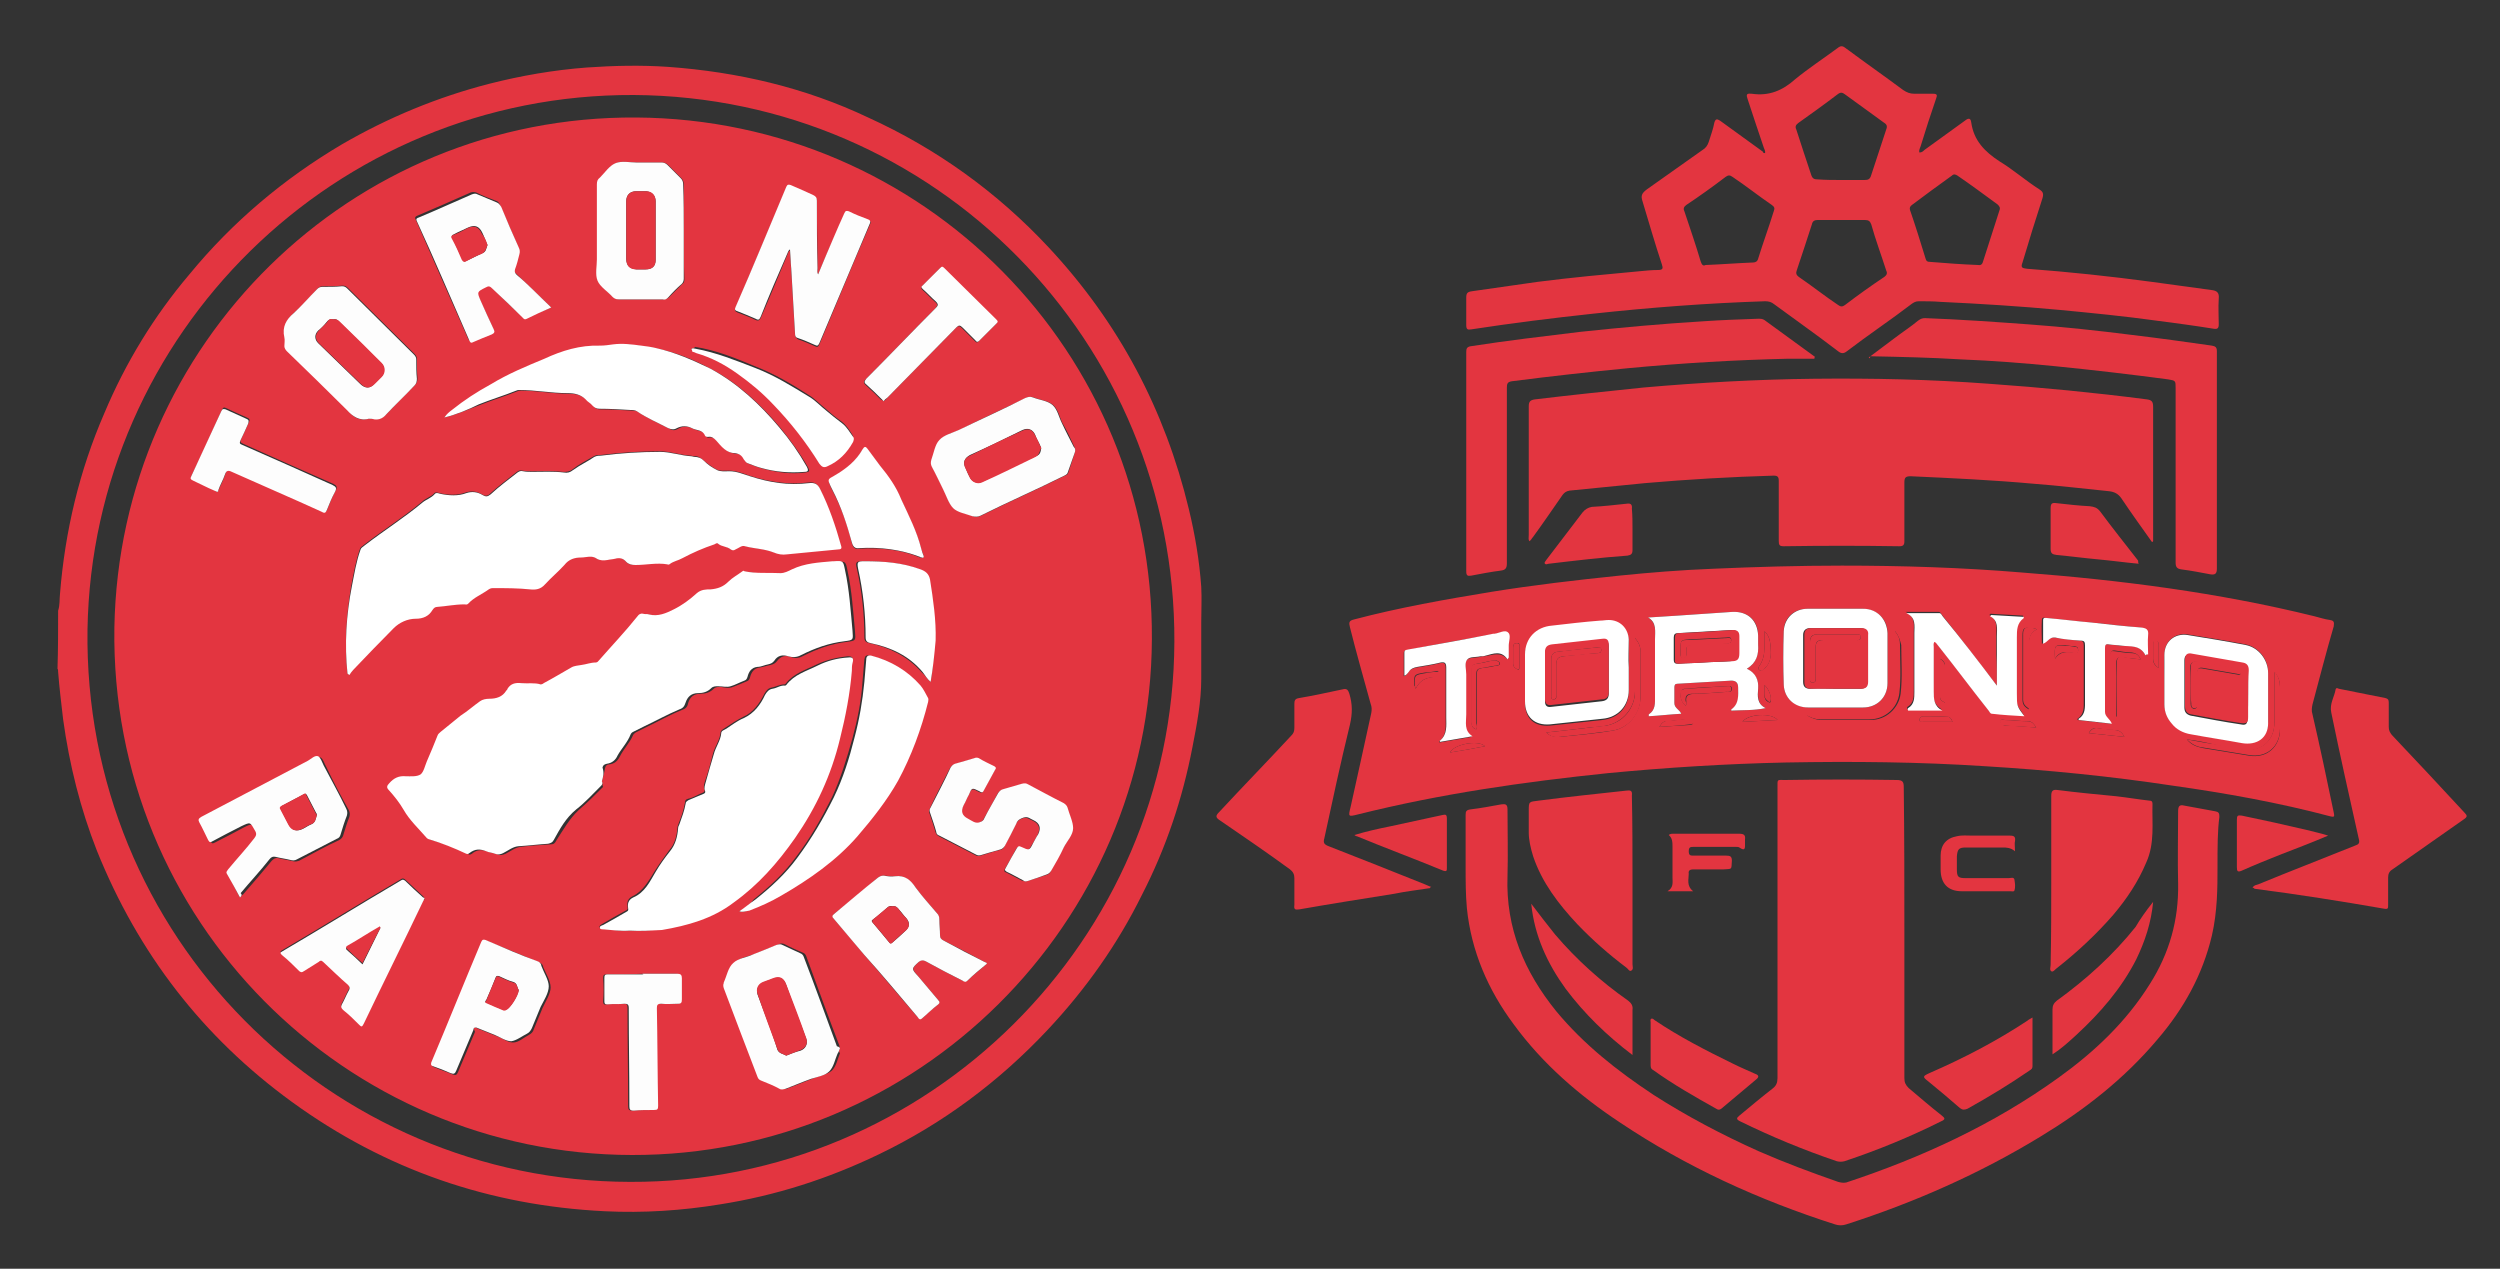 <?xml version="1.0" encoding="utf-8"?>
<!-- Generator: Adobe Illustrator 23.1.0, SVG Export Plug-In . SVG Version: 6.00 Build 0)  -->
<svg version="1.1" id="Layer_1" xmlns="http://www.w3.org/2000/svg" xmlns:xlink="http://www.w3.org/1999/xlink" x="0px" y="0px"
	 viewBox="0 0 400 203" style="enable-background:new 0 0 400 203;" xml:space="preserve">
<rect x="0" y="0" width="400" height="203" fill="#333333" stroke="none"/>
<style type="text/css">
	.st0{fill:#E33540;}
	.st1{fill:#FFFFFF;}
	.st2{fill:#FDFDFD;}
</style>
<g>
	<g>
		<path class="st0" d="M294.7,90.5c9.6,0,19.2,0.3,28.8,1.1c15.7,1.2,31.4,3.2,46.8,7c0.8,0.2,1.7,0.5,2.5,0.6
			c0.6,0.1,0.7,0.3,0.6,1c-1.2,4.1-2.3,8.4-3.4,12.5c-0.1,0.5-0.2,1,0,1.6c1.2,5.2,2.3,10.4,3.4,15.7c0.1,0.6,0.2,0.8-0.6,0.6
			c-8.3-2.2-16.7-3.7-25.2-4.9c-9.9-1.5-20-2.5-29.9-3.1c-10.6-0.7-21.3-0.8-32-0.6c-9.4,0.2-19,0.8-28.4,1.7
			c-13.5,1.4-26.8,3.3-40,6.6c-1.6,0.4-1.6,0.4-1.2-1.2c1.1-5,2.2-9.9,3.3-15c0.1-0.5,0.1-1-0.1-1.5c-1.1-4-2.3-8.2-3.3-12.2
			c-0.2-0.8-0.2-1.1,0.7-1.3c7.2-1.9,14.6-3.2,21.9-4.4c6.8-1.1,13.7-1.9,20.5-2.6c4.9-0.5,9.9-0.9,15-1.1
			C280.9,90.7,287.8,90.5,294.7,90.5z M319.5,109.7c-3-3.9-5.8-7.6-8.7-11.2c-0.2-0.2-0.3-0.6-0.6-0.6c-1.7,0-3.3,0-5.3,0
			c1.6,0.8,1.3,2.1,1.3,3.2c0,3.1,0,6.3,0,9.4c0,1,0,2-1,2.6c-0.1,0.1-0.1,0.2,0,0.4c1.7,0,3.4,0,5.5,0c-1.4-0.8-1.4-2-1.4-3.1
			c0.1-2.4,0-4.7,0-7.1c0-0.3-0.1-0.6,0.1-0.8c0.3,0.1,0.5,0.4,0.6,0.6c2.7,3.4,5.3,6.9,8,10.3c0.2,0.2,0.3,0.6,0.6,0.6
			c1.7,0.1,3.3,0.2,5.2,0.4c-1.2-1.7-1.2-1.7-1.2-3.7c0-3,0-5.9,0-8.9c0-1.2,0-2.3,1.1-3.1c0,0,0-0.1,0-0.2
			c-1.8-0.1-3.4-0.2-5.2-0.3c-0.1,0.1-0.1,0.1-0.2,0.2c1.4,0.8,1.1,2.1,1.1,3.2c0,1.1,0,2.1,0,3.1
			C319.5,106.3,319.5,107.9,319.5,109.7z M279.5,107c1.6-1,1.9-2.4,1.8-3.9c0-0.5,0-0.9,0-1.4c0-2.5-1.7-3.9-4.1-3.8
			c-3,0.2-5.8,0.4-8.8,0.6c-1.6,0.1-3.1,0.2-4.7,0.3c1.4,0.9,1.1,2.3,1.1,3.5c0,3.1,0,6,0,9.1c0,1.1,0.1,2.2-1,2.9c0,0,0,0.2,0,0.3
			c1.8-0.1,3.4-0.3,5.2-0.4c-0.3-0.7-1.1-0.9-1.1-1.7c0-0.8,0-1.7,0-2.5c0-0.4,0.1-0.6,0.5-0.6c2.9-0.2,5.7-0.3,8.6-0.5
			c0.7,0,1.1,0.3,1.1,1.1c0,1.3,0.3,2.7-1.1,3.5c0,0,0,0.1,0,0.2c1.8-0.1,3.6,0,5.5-0.4c-1.4-0.7-1.2-1.9-1.2-3.1
			C281.4,108.9,281,107.8,279.5,107z M293.7,113.2c1.5,0,3,0,4.4,0c2.3,0,3.9-1.7,3.9-3.9c0-2.7,0-5.3,0-8c0-2.3-1.7-3.8-3.9-3.9
			c-3,0-5.9,0-8.9,0c-2.2,0-3.8,1.5-3.8,3.6c-0.1,2.9-0.1,5.7,0,8.6c0.1,2.2,1.8,3.5,3.9,3.6C290.8,113.2,292.2,113.2,293.7,113.2z
			 M260.6,106.8C260.6,106.8,260.5,106.8,260.6,106.8c0-1.5,0-3,0-4.3c-0.1-1.8-1.5-3.1-3.2-3.1c-0.5,0-0.9,0-1.4,0.1
			c-2.6,0.3-5.1,0.6-7.7,0.8c-2.6,0.3-4.2,2.1-4.3,4.6c0,2.5,0,4.9,0,7.5s1.5,3.9,4,3.7c2.8-0.3,5.6-0.6,8.4-0.9
			c2.6-0.3,4.2-2.1,4.2-4.6C260.6,109.3,260.6,108.1,260.6,106.8z M346.3,108.7c0,1.3,0,2.7,0,3.9c0,1.2,0.4,2.2,1.2,3.1
			c0.9,1,1.9,1.5,3.1,1.7c2.7,0.5,5.4,0.9,8.1,1.4c2.4,0.4,4.1-0.9,4.2-3.2c0-2.7,0-5.3,0-8c0-2.2-1.6-4.1-3.6-4.5
			c-3.1-0.6-6.1-1.1-9.3-1.6c-2.1-0.3-3.7,1.2-3.7,3.2C346.2,106.1,346.3,107.4,346.3,108.7z M343.3,104.9c0.1-0.1,0.1-0.1,0.2-0.2
			c0-1-0.1-2.1,0-3.1c0.1-0.9-0.3-1.1-1.1-1.2c-2.7-0.2-5.3-0.6-8-0.8c-2.3-0.2-4.6-0.5-6.9-0.7c-0.3,0-0.8-0.3-0.8,0.3
			c-0.1,1.3,0,2.6,0,3.8c0.8-0.3,1.1-1.1,1.9-1c1.4,0.2,2.8,0.4,4.1,0.5c0.6,0,0.7,0.3,0.7,0.8c0,2.9,0,5.8,0,8.7c0,1.1,0.1,2.3-1,3
			c0,0,0,0.1,0,0.2c1.8,0.2,3.5,0.4,5.3,0.6c-0.3-0.8-1.1-1.1-1.1-1.9c0-3.4,0-6.8,0-10.2c0-0.5,0.1-0.7,0.6-0.6
			c0.7,0.1,1.4,0.1,2,0.2C340.9,103.4,342.4,103.1,343.3,104.9z M241.2,105.5c0-0.1,0.1-0.1,0.1-0.2c0-0.6,0-1.2,0-1.9
			s0.3-1.7-0.1-2.1c-0.5-0.5-1.4,0.1-2.2,0.2c-0.1,0-0.1,0-0.2,0c-4.5,0.8-9.1,1.6-13.5,2.5c-0.3,0.1-0.7,0-0.7,0.5
			c0,1.3,0,2.5,0,3.7c0.4-0.1,0.6-0.4,0.7-0.6c0.3-0.5,0.8-0.7,1.4-0.8c1.3-0.2,2.5-0.4,3.7-0.7c0.7-0.1,0.9,0,0.9,0.8
			c0,2.7,0,5.3,0,8c0,1.3,0.2,2.7-1,3.7c0,0,0,0.1,0,0.2c1.8-0.3,3.4-0.6,5.2-0.9c-1.4-1-1-2.3-1-3.5c0-2.2,0-4.2,0-6.4
			c0-0.8-0.2-1.8,0.1-2.3c0.4-0.6,1.5-0.4,2.2-0.6c0.3-0.1,0.5-0.1,0.8-0.1C238.8,104.8,240.1,104.2,241.2,105.5z M261.6,102.1
			c0,0.5,0,0.8,0,1.1c0,2.5,0,4.9,0,7.4c0,2.7-2,5-4.6,5.5c-0.9,0.2-1.8,0.2-2.6,0.3c-2.3,0.3-4.5,0.5-7,0.8
			c0.7,0.7,1.5,0.7,2.2,0.7c2.8-0.3,5.6-0.5,8.4-1c2.6-0.4,4.4-2.8,4.5-5.4c0-2.4,0-4.7,0-7.1C262.5,103.6,262.3,102.9,261.6,102.1z
			 M349.9,118.3c0.7,0.9,1.6,1.2,2.6,1.4c2.5,0.4,4.9,0.8,7.3,1.2c2.9,0.5,5-1.4,5-4.2c0-2.3,0-4.5,0-6.7c0-0.9-0.2-1.7-0.9-2.5
			c0,2.9,0,5.5,0,8.2c0,2.9-2.2,4.7-5,4.3c-1.5-0.2-2.9-0.5-4.3-0.8C353.1,118.8,351.5,118.5,349.9,118.3z M303.2,101
			c0,0.3,0,0.5,0,0.6c0,2.5,0,4.8,0,7.3c0,3.3-2.2,5.4-5.4,5.4c-2.7,0-5.3,0-8,0c-0.2,0-0.5-0.1-0.6,0.2c0.7,0.4,1.4,0.7,2.2,0.7
			c2.7,0,5.2,0,7.9,0c2.5,0,4.5-1.9,4.8-4.2c0.3-2.6,0.1-5.2,0.1-7.8C304,102.4,303.8,101.7,303.2,101z M325.9,100.7
			c-0.5-0.3-0.8-0.2-1.2-0.2c-0.9-0.2-1.1,0.2-1.1,1.1c0,3.4,0,7,0,10.4c0,0.7,0.3,1.1,1,1.5c0-0.4,0-0.7,0-1c0-2.9,0-5.6,0-8.5
			C324.6,102.8,324.4,101.4,325.9,100.7z M342.5,105.5c-0.3-0.7-0.7-1-1.4-1.1c-0.9,0-1.8-0.2-2.6-0.3c-0.6-0.1-0.8,0.1-0.8,0.7
			c0,2.8,0,5.6,0,8.4c0,0.7,0.4,1.1,1,1.5c0-3,0-5.8,0-8.7c0-0.8,0.3-1,1-0.9C340.6,105.3,341.5,105.4,342.5,105.5z M236.2,116.7
			c0.2-0.4,0.1-0.7,0.1-1c0-2.6,0-5.2,0-7.8c0-0.7,0.2-0.9,0.8-1c0.8-0.1,1.5-0.2,2.3-0.4c0.2,0,0.5,0,0.6-0.3
			c0-0.3-0.3-0.4-0.5-0.5c-0.2-0.1-0.5,0-0.7,0c-0.8,0.1-1.7,0.4-2.5,0.5c-0.6,0.1-0.8,0.3-0.8,0.9c0,2.8,0,5.6,0,8.4
			C235.4,116.1,235.6,116.5,236.2,116.7z M269.7,112.9c0.2-0.2,0.1-0.5,0.1-0.7c-0.1-0.9,0.3-1.1,1.2-1.2c1.8,0,3.5-0.2,5.3-0.3
			c0.3,0,0.8,0.1,0.8-0.5s-0.5-0.4-0.8-0.4c-2.2,0.1-4.4,0.2-6.6,0.4c-0.2,0-0.5,0-0.6,0.3C268.6,111.2,269.1,112.5,269.7,112.9z
			 M282.3,101c0,1,0,1.9,0,2.7c0,1-0.2,1.9-0.7,2.7c-0.1,0.2-0.5,0.5-0.1,0.8c0.4,0.3,0.6-0.1,0.9-0.3c1-1,1-2.3,0.9-3.5
			C283.2,102.6,283.1,101.7,282.3,101z M325.8,116.4c-0.4-0.6-0.7-1-1.3-1c-1.3,0-2.5-0.2-3.7-0.2c-0.3,0-0.7-0.2-0.7,0.2
			c0,0.3,0.2,0.6,0.7,0.7C322.4,116.1,324,116.3,325.8,116.4z M278.8,115.5c2-0.1,3.7-0.2,5.6-0.3
			C283.5,114,279.6,114.2,278.8,115.5z M339.9,117.9c-0.4-0.8-0.9-1.1-1.6-1.1c-0.9,0-1.8-0.1-2.6-0.3c-0.7-0.1-1.1,0.1-1.5,0.8
			C336.1,117.5,337.9,117.7,339.9,117.9z M237.6,119.4c-1.1-1.1-5-0.3-5.6,1C233.9,120.1,235.6,119.8,237.6,119.4z M310.5,105.4
			c0,0.1-0.1,0.2-0.1,0.2c0,2,0,3.9,0,5.9c0,0.5,0.3,0.7,0.8,0.9c0-2.1,0-4,0-5.9C311.2,106,310.9,105.7,310.5,105.4z M265.5,116.3
			c1.7-0.1,3.2-0.2,4.8-0.3c0.2,0,0.5,0,0.6-0.3c0-0.3-0.2-0.4-0.4-0.5c-0.2-0.2-0.4-0.1-0.7-0.1c-1,0.1-1.9,0.2-2.9,0.3
			C266.3,115.3,265.9,115.6,265.5,116.3z M312.4,115.5c-0.1-0.4-0.4-0.8-0.7-0.8c-1.3-0.1-2.7-0.1-4-0.1c-0.3,0-0.6,0.3-0.6,0.6
			c0,0.3,0.4,0.3,0.6,0.3C309.3,115.5,310.7,115.5,312.4,115.5z M328.8,105.4c0.9-1.3,2-1.1,3.1-1c0.3,0,0.5,0.2,0.6-0.3
			c0-0.4,0-0.6-0.5-0.7c-0.5,0-1.1-0.1-1.6-0.2C328.7,103.2,328.7,103.2,328.8,105.4z M226.5,110.2c0.7-1.4,1.7-1.8,3-1.9
			c0.1,0,0.2,0,0.3-0.1c0.3-0.1,0.4-0.3,0.4-0.6c-0.1-0.4-0.3-0.2-0.5-0.2c-0.6,0.1-1.1,0.2-1.7,0.2c-1.8,0.3-1.8,0.3-1.7,2.1
			C226.4,109.8,226.4,109.9,226.5,110.2z M243.1,105c0-0.5,0-1,0-1.5c0-0.3,0.1-0.7-0.4-0.6c-0.4,0-0.6,0.2-0.6,0.7
			c0,0.9,0,1.8,0,2.6c0,0.4,0.2,0.6,0.5,0.8c0.4,0.2,0.5,0.2,0.5-0.3C243.1,106,243.1,105.5,243.1,105z M345.4,106.9
			c0-1.4,0-2.6,0-3.8c0-0.3-0.1-0.5-0.5-0.5c-0.4,0-0.4,0.2-0.4,0.5c0,0.8,0,1.6,0,2.4C344.5,106.1,344.8,106.5,345.4,106.9z
			 M282.3,109.6c0,0.6,0,1.1,0,1.6c0,0.5,0.2,0.9,0.6,1.1c0.2,0.1,0.4,0.2,0.4-0.1C283.5,111.5,283,110.2,282.3,109.6z"/>
		<path class="st0" d="M344.3,86.7c-1.7-2.4-3.3-4.6-4.9-7c-0.5-0.7-1.1-1-1.9-1.1c-4-0.4-8.1-0.9-12.1-1.2
			c-6.6-0.6-13.1-0.9-19.7-1.2c-0.8,0-1,0.2-1,1c0,3.1,0,6.3,0,9.4c0,0.6-0.2,0.8-0.8,0.8c-6.2-0.1-12.3-0.1-18.5,0
			c-0.7,0-0.8-0.2-0.8-0.9c0-3.2,0-6.4,0-9.6c0-0.6-0.2-0.8-0.8-0.8c-6.9,0.2-13.7,0.6-20.6,1.2c-4,0.4-8.1,0.8-12.1,1.2
			c-0.5,0.1-0.8,0.3-1.1,0.7c-1.6,2.3-3.1,4.5-4.7,6.7c-0.2,0.2-0.3,0.5-0.6,0.7c-0.2-0.3-0.1-0.6-0.1-1c0-6.9,0-13.7,0-20.6
			c0-0.8,0.3-1,1-1.1c5.8-0.7,11.6-1.3,17.4-1.9c9.1-0.8,18.2-1.3,27.3-1.4c9.3-0.1,18.6,0.1,27.9,0.8c8.5,0.6,16.8,1.4,25.3,2.5
			c0.8,0.1,1,0.4,1,1.2c0,6.8,0,13.7,0,20.5c0,0.3,0,0.6,0,0.9C344.5,86.7,344.4,86.7,344.3,86.7z"/>
		<path class="st0" d="M282.4,24.5c0.1-0.3-0.1-0.6-0.2-0.9c-0.9-2.6-1.7-5.1-2.6-7.8c-0.2-0.6-0.2-0.9,0.6-0.8h0.1
			c2.7,0.4,4.9-0.5,6.9-2.3c2.2-1.8,4.5-3.3,6.8-5c0.5-0.4,0.8-0.4,1.3,0c3.1,2.3,6.1,4.4,9.2,6.7c0.6,0.4,1.1,0.6,1.8,0.6
			c1,0,2,0,3,0c0.6,0,0.7,0.2,0.5,0.7c-0.9,2.6-1.7,5.1-2.5,7.7c-0.1,0.3-0.3,0.6-0.2,1c0.4,0,0.6-0.2,0.8-0.4
			c2.2-1.6,4.3-3.1,6.5-4.7c0.5-0.4,0.9-0.5,1,0.3c0.4,2.9,2.2,4.7,4.5,6.2c2.3,1.4,4.2,3.1,6.4,4.5c0.6,0.4,0.7,0.7,0.5,1.4
			c-1.1,3.4-2.2,6.9-3.2,10.3c-0.3,0.8-0.1,0.9,0.7,1c6.7,0.5,13.3,1.2,20,2.1c3.1,0.4,6.4,0.9,9.5,1.3c0.9,0.1,1.3,0.4,1.2,1.4
			c-0.1,1.4,0,2.8,0,4.1c0,0.6-0.2,0.8-0.8,0.7c-3.1-0.5-6.1-0.9-9.2-1.3c-5-0.7-10.1-1.2-15.3-1.7c-6.4-0.6-12.8-1-19.2-1.3
			c-1.2-0.1-2.4-0.1-3.5-0.1c-0.5,0-0.8,0.2-1.1,0.4c-3.4,2.6-7,5-10.4,7.6c-0.5,0.4-0.9,0.4-1.4,0c-3.4-2.6-6.8-5-10.2-7.5
			c-0.5-0.4-0.9-0.5-1.5-0.5c-9.2,0.3-18.4,1-27.6,2c-6.5,0.7-12.9,1.5-19.4,2.5c-0.6,0.1-0.8,0-0.8-0.7c0-1.5,0-3,0-4.4
			c0-0.7,0.2-0.9,0.9-1c3.5-0.5,7.1-1,10.5-1.5c5.4-0.7,10.9-1.2,16.3-1.7c1-0.1,2-0.2,3-0.2c0.8,0,0.8-0.3,0.6-0.9
			c-1.1-3.3-2.1-6.8-3.1-10.1c-0.3-0.9-0.1-1.3,0.7-1.9c3-2.1,5.9-4.2,8.9-6.3c0.5-0.3,0.8-0.7,1-1.3c0.3-1,0.7-2,0.9-3.1
			c0.2-0.6,0.4-0.6,0.9-0.3c2.3,1.7,4.6,3.3,6.9,5C282,24.3,282.1,24.5,282.4,24.5z M272.9,42.4c2.6-0.1,5-0.3,7.6-0.4
			c0.4,0,0.7-0.2,0.8-0.6c0.8-2.6,1.7-5,2.5-7.6c0.2-0.5,0.1-0.7-0.3-1c-2.2-1.5-4.2-3.1-6.3-4.5c-0.4-0.3-0.7-0.3-1.1,0
			c-2.1,1.6-4.2,3.1-6.3,4.5c-0.4,0.3-0.5,0.6-0.3,1c0.9,2.7,1.8,5.3,2.6,8C272.3,42.4,272.5,42.6,272.9,42.4z M316.5,42.4
			c0.5,0.1,0.7-0.2,0.8-0.6c0.9-2.7,1.7-5.4,2.6-8.1c0.2-0.5,0-0.7-0.3-1c-2.2-1.6-4.2-3.1-6.4-4.6c-0.3-0.2-0.6-0.3-0.9,0
			c-2.2,1.6-4.3,3.1-6.4,4.7c-0.3,0.2-0.4,0.5-0.3,0.8c0.9,2.6,1.7,5.2,2.5,7.8c0.1,0.4,0.3,0.5,0.7,0.5
			C311.2,42.1,313.9,42.3,316.5,42.4z M294.6,35.2c-1.3,0-2.6,0-3.8,0c-0.5,0-0.8,0.2-0.9,0.7c-0.8,2.5-1.6,4.9-2.4,7.3
			c-0.2,0.5-0.1,0.8,0.3,1.1c2.2,1.5,4.2,3.1,6.3,4.5c0.4,0.3,0.7,0.3,1.1,0c2.1-1.6,4.2-3.1,6.3-4.5c0.4-0.3,0.5-0.6,0.3-1
			c-0.8-2.5-1.7-4.9-2.4-7.4c-0.2-0.5-0.4-0.7-1-0.7C297.3,35.2,295.9,35.2,294.6,35.2z M294.6,28.8c1.3,0,2.6,0,3.7,0
			c0.6,0,0.9-0.1,1.1-0.8c0.8-2.5,1.6-4.8,2.4-7.3c0.2-0.5,0.1-0.8-0.4-1.1c-2.1-1.5-4.1-3-6.2-4.5c-0.4-0.3-0.7-0.4-1.2,0
			c-2.1,1.6-4.2,3.1-6.3,4.6c-0.4,0.3-0.5,0.6-0.3,1c0.8,2.5,1.6,4.9,2.4,7.3c0.2,0.6,0.5,0.7,1,0.7
			C292.1,28.8,293.4,28.8,294.6,28.8z"/>
		<path class="st0" d="M304.7,149.4c0,7.7,0,15.5,0,23.1c0,0.7,0.2,1.1,0.7,1.6c1.8,1.5,3.5,3,5.3,4.4c0.5,0.4,0.6,0.6-0.1,0.9
			c-5,2.5-10.1,4.6-15.5,6.4c-0.4,0.1-0.8,0.1-1.2,0c-5.3-1.8-10.4-3.9-15.5-6.4c-0.6-0.3-0.6-0.5-0.1-0.9c1.8-1.5,3.6-3,5.4-4.4
			c0.5-0.4,0.7-0.9,0.7-1.6c0-15.5,0-31,0-46.5c0-1.4-0.1-1.2,1.2-1.2c6-0.1,11.9-0.1,17.9,0c0.9,0,1.1,0.3,1.1,1.1
			C304.7,133.8,304.7,141.7,304.7,149.4z"/>
		<path class="st0" d="M354.8,138.8c0,3.1,0,7-0.9,10.9c-1.5,6.3-4.5,11.7-8.7,16.6c-5.3,6.3-11.7,11.3-18.8,15.6
			c-9.7,5.9-20.1,10.5-31,14c-0.6,0.2-1.2,0.2-1.8,0c-12.2-3.9-23.8-9.2-34.4-16.3c-6.5-4.3-12.4-9.4-17-15.7
			c-4.1-5.5-6.8-11.7-7.5-18.6c-0.2-2.2-0.2-4.3-0.2-6.6c0-2.8,0-5.5,0-8.3c0-0.6,0.1-0.8,0.8-0.9c1.7-0.2,3.2-0.5,4.9-0.8
			c0.7-0.1,1,0,1,0.8c0,3.5,0.1,7.2,0,10.7c-0.3,8.3,2.7,15.3,7.8,21.6c4.4,5.3,9.7,9.5,15.6,13.4c5.3,3.4,11,6.4,16.8,9
			c4.1,1.8,8.4,3.4,12.7,4.9c0.4,0.1,0.8,0.2,1.3,0.1c12.1-4,23.6-9.3,34-16.8c5.7-4.1,10.8-8.9,14.6-15c3.1-4.9,4.6-10.2,4.5-16
			c-0.1-3.8,0-7.8,0-11.6c0-0.8,0.2-1.1,1-0.9c1.7,0.3,3.2,0.6,4.9,0.9c0.6,0.1,0.7,0.3,0.7,0.9C354.8,133,354.8,135.5,354.8,138.8z
			"/>
		<path class="st0" d="M299,57.2c1.3-1,2.7-2,4-3c1.3-1,2.7-1.9,3.9-2.9c0.4-0.3,0.7-0.4,1.1-0.4c5.5,0.2,11.1,0.6,16.6,1
			c5.5,0.4,11.1,1,16.6,1.7c4.2,0.5,8.5,1.1,12.7,1.7c0.6,0.1,0.8,0.3,0.8,0.9c0,3.7,0,7.6,0,11.3c0,7.9,0,15.7,0,23.5
			c0,0.8-0.3,1-1,0.9c-1.6-0.3-3.1-0.6-4.7-0.8c-0.7-0.1-0.9-0.4-0.9-1.1c0-9.3,0-18.6,0-27.9c0-1.2,0-1.2-1.2-1.4
			c-6-0.8-12-1.5-18-2.1c-5-0.5-10.1-0.9-15.2-1.1c-4.8-0.3-9.6-0.4-14.5-0.5C299.3,57.3,299.1,57.4,299,57.2z"/>
		<path class="st0" d="M290.3,57.4c-1.5,0-3,0-4.4,0c-8.5,0.2-16.8,0.7-25.3,1.5c-6.2,0.6-12.5,1.3-18.7,2.1c-0.7,0.1-0.8,0.4-0.8,1
			c0,9.4,0,18.7,0,28.1c0,0.8-0.2,1.1-1,1.2c-1.6,0.2-3.1,0.5-4.7,0.8c-0.6,0.1-0.8,0-0.8-0.7c0-11.7,0-23.4,0-35.1
			c0-0.5,0.1-0.8,0.7-0.9c5.8-0.9,11.7-1.6,17.5-2.3c6.6-0.7,13.2-1.3,19.8-1.7c2.9-0.2,5.8-0.3,8.7-0.4c0.4,0,0.7,0,1,0.2
			c2.7,2,5.4,3.9,8.1,5.9C290.3,57.2,290.3,57.3,290.3,57.4z"/>
		<path class="st0" d="M360.4,142c0.3-0.4,0.6-0.4,0.9-0.5c5.1-2.1,10.3-4.1,15.5-6.2c0.6-0.2,0.8-0.4,0.6-1.1
			c-1.5-6.7-3-13.4-4.4-20.2c-0.3-1.4,0.5-2.5,0.7-3.7c0.1-0.3,0.3-0.2,0.5-0.1c2.5,0.5,5,1,7.5,1.5c0.4,0.1,0.5,0.3,0.5,0.7
			c0,1.3,0,2.7,0,3.9c0,0.6,0.2,0.9,0.5,1.3c3.9,4.1,7.8,8.3,11.6,12.4c0.5,0.5,0.5,0.7-0.1,1.1c-3.8,2.7-7.6,5.3-11.4,8
			c-0.5,0.3-0.7,0.7-0.7,1.3c0,1.5,0,3,0,4.4c0,0.5,0,0.7-0.6,0.6c-6.9-1.2-13.8-2.3-20.8-3.2C360.7,142.1,360.6,142.1,360.4,142z"
			/>
		<path class="st0" d="M228.8,142.1c-1.9,0.3-3.8,0.5-5.7,0.9c-5,0.8-10.1,1.6-15.2,2.5c-0.7,0.1-0.9,0-0.8-0.7c0-1.5,0-2.9,0-4.3
			c0-0.6-0.2-1-0.7-1.4c-3.7-2.7-7.5-5.3-11.3-7.9c-0.6-0.4-0.6-0.7-0.1-1.2c3.8-4.1,7.8-8.2,11.6-12.3c0.4-0.4,0.5-0.7,0.5-1.3
			c0-1.3,0-2.6,0-3.8c0-0.5,0.1-0.8,0.7-0.9c2.4-0.4,4.6-0.9,7-1.4c0.7-0.2,0.9,0.1,1.1,0.7c0.5,1.7,0.5,3.1,0.1,4.9
			c-1.5,6.1-2.8,12.2-4.1,18.2c-0.2,0.7-0.1,1,0.7,1.3c5.1,2,10.2,4,15.4,6.1c0.3,0.1,0.6,0.3,1,0.4
			C228.8,142,228.8,142,228.8,142.1z"/>
		<path class="st0" d="M261.2,140.9c0,4.4,0,9,0,13.4c0,0.3,0.2,0.8-0.2,1c-0.3,0.2-0.5-0.3-0.8-0.5c-2.8-2.1-5.4-4.4-7.8-6.9
			c-3-3.2-5.7-6.7-7.1-10.9c-0.4-1.3-0.7-2.6-0.7-3.8c0-1.2,0-2.3,0-3.4c0-1.6,0-1.5,1.6-1.7c4.6-0.6,9.4-1.1,14-1.6
			c0.7-0.1,1,0,0.9,0.8C261.2,131.7,261.2,136.4,261.2,140.9z"/>
		<path class="st0" d="M328.2,140.8c0-4.5,0-9,0-13.5c0-0.8,0.3-1,1-0.9c3.1,0.4,6.3,0.7,9.4,1c1.8,0.2,3.5,0.5,5.3,0.7
			c0.3,0,0.5,0.1,0.5,0.5c-0.1,3.1,0.4,6.3-1,9.4c-1.3,3.1-3.1,5.8-5.3,8.4c-2.7,3.1-5.7,5.9-9,8.5c-0.3,0.2-0.6,0.7-0.9,0.5
			c-0.3-0.2-0.1-0.7-0.1-1C328.2,149.7,328.2,145.2,328.2,140.8z"/>
		<path class="st0" d="M264.1,166.9c0-1.1,0-2.3,0-3.3c0-0.2-0.1-0.5,0.1-0.6c0.2-0.1,0.4,0.1,0.5,0.2c4,2.7,8.3,4.9,12.6,7
			c1.2,0.6,2.4,1.1,3.5,1.6c0.6,0.2,0.7,0.5,0.2,0.9c-1.9,1.6-3.7,3.1-5.6,4.7c-0.3,0.2-0.5,0.2-0.8,0c-3.4-1.9-6.9-3.9-10.1-6.2
			c-0.4-0.2-0.4-0.5-0.4-0.9C264.1,169.1,264.1,168,264.1,166.9z"/>
		<path class="st0" d="M325.2,162.8c0,2.7,0,5.2,0,7.8c0,0.4-0.2,0.5-0.5,0.7c-3.2,2.2-6.5,4.2-9.9,6.1c-0.5,0.2-0.8,0.2-1.2-0.1
			c-1.7-1.5-3.4-2.9-5.1-4.3c-0.9-0.7-0.9-0.8,0.2-1.3c5.5-2.4,10.7-5.1,15.7-8.4C324.6,163.1,324.9,163,325.2,162.8z"/>
		<path class="st0" d="M245,144.6c1.3,1.7,2.5,3.3,3.8,4.9c3.4,4,7.4,7.6,11.7,10.6c0.5,0.4,0.8,0.8,0.7,1.5c0,2.4,0,4.6,0,7.2
			c-4.1-3.1-7.7-6.6-10.7-10.6C247.6,154.2,245.5,149.7,245,144.6z"/>
		<path class="st0" d="M344.5,144.3c-0.3,3.3-1.3,6.3-2.7,9.2c-2.4,4.7-5.8,8.6-9.6,12.1c-1.2,1.1-2.4,2.2-3.8,3.1
			c0-0.6,0-1.1,0-1.5c0-1.9,0-3.8,0-5.7c0-0.6,0.2-1,0.7-1.4c4.7-3.4,9-7.3,12.6-11.8C342.4,147.1,343.3,145.8,344.5,144.3z"/>
		<path class="st0" d="M261.2,84.7c0,1.1,0,2.3,0,3.3c0,0.6-0.2,0.8-0.8,0.9c-4.2,0.3-8.4,0.8-12.6,1.3c-0.2,0-0.4,0.2-0.6,0
			c-0.2-0.2,0.1-0.4,0.2-0.6c2-2.6,3.8-5,5.8-7.6c0.4-0.5,0.9-0.8,1.5-0.9c1.9-0.1,3.6-0.3,5.5-0.5c0.6-0.1,1,0,0.9,0.8
			C261.2,82.5,261.2,83.6,261.2,84.7z"/>
		<path class="st0" d="M342.2,90.2c-2.2-0.2-4.3-0.5-6.5-0.7c-2.2-0.2-4.4-0.5-6.6-0.7c-0.7-0.1-1-0.2-1-1c0-2.2,0-4.3,0-6.5
			c0-0.7,0.2-0.9,0.9-0.8c1.8,0.2,3.5,0.4,5.4,0.5c0.7,0.1,1.1,0.2,1.6,0.8c2,2.7,4,5.2,6.1,7.9C342.1,89.9,342.1,90.1,342.2,90.2z"
			/>
		<path class="st0" d="M372.5,133.7c-2.6,1.1-5.2,2.1-7.8,3.1c-2,0.8-4,1.6-6,2.5c-0.7,0.3-0.8,0.1-0.8-0.6c0-2.5,0-5,0-7.5
			c0-0.7,0.1-0.8,0.8-0.7c3.4,0.7,7,1.5,10.4,2.3C370.2,133.1,371.3,133.3,372.5,133.7C372.5,133.6,372.5,133.7,372.5,133.7z"/>
		<path class="st0" d="M216.7,133.6c2-0.6,3.8-1,5.8-1.4c2.8-0.6,5.5-1.2,8.3-1.8c0.5-0.1,0.7-0.1,0.7,0.6c0,2.6,0,5.2,0,7.8
			c0,0.5,0,0.7-0.6,0.5c-4.6-1.9-9.2-3.6-13.8-5.5C216.9,133.8,216.9,133.7,216.7,133.6z"/>
		<path class="st0" d="M270.9,142.6c-1.5,0-2.7,0-4.1,0c1-0.6,0.8-1.4,0.8-2.2c0-1.7,0-3.2,0-4.9c0-0.7,0-1.4-0.6-1.9
			c0.2-0.2,0.5-0.2,0.7-0.2c3.5,0,7.1,0,10.6,0c0.7,0,1,0.2,0.9,0.9c0,0.2,0,0.4,0,0.6c0,0.7,0.1,1.4-0.9,0.7
			c-0.1-0.1-0.4-0.1-0.6-0.1c-2.3,0-4.4,0-6.7,0c-0.5,0-0.8,0-0.8,0.7s0.3,0.7,0.8,0.7c1.8,0,3.5,0,5.2,0c0.6,0,0.9,0.1,0.9,0.8
			c-0.1,1.5,0.1,1.3-1.3,1.4c-1.7,0-3.2,0-4.9,0c-0.5,0-0.8,0.2-0.7,0.7C270.2,140.7,269.8,141.7,270.9,142.6z"/>
		<path class="st0" d="M322.4,136.2c-0.7-0.6-1.4-0.6-2-0.6c-2,0-3.9,0-5.9,0c-1.1,0-1.3,0.3-1.4,1.4c0,0.7,0,1.4,0,2.1
			c0,1.2,0.2,1.4,1.4,1.4c2.3,0,4.6,0,6.9,0c0.3,0,0.8-0.2,0.9,0.2c0.1,0.6,0.2,1.2,0,1.8c-0.1,0.2-0.4,0.1-0.6,0.1
			c-2.6,0-5.2,0-7.8,0c-2.3,0-3.4-1.3-3.4-3.5c0-0.7,0-1.5,0-2.2c0-1.7,0.9-2.8,2.6-3.1c0.8-0.2,1.7-0.1,2.5-0.1c2,0,4,0,6,0
			c0.7,0,0.9,0.2,0.8,0.9C322.3,134.9,322.4,135.4,322.4,136.2z"/>
		<path class="st1" d="M319.5,109.7c0-1.8,0-3.3,0-4.8c0-1.1,0-2.1,0-3.1c0-1.2,0.3-2.5-1.1-3.2c0.1-0.1,0.1-0.1,0.2-0.2
			c1.8,0.1,3.5,0.2,5.2,0.3c0,0.1,0,0.2,0,0.2c-1.1,0.8-1.1,1.9-1.1,3.1c0,3,0,5.9,0,8.9c0,2.1,0,2.1,1.2,3.7
			c-1.8-0.1-3.5-0.2-5.2-0.4c-0.3,0-0.4-0.4-0.6-0.6c-2.7-3.4-5.3-6.9-8-10.3c-0.2-0.2-0.3-0.5-0.6-0.6c-0.2,0.3-0.1,0.6-0.1,0.8
			c0,2.4,0,4.7,0,7.1c0,1.2,0,2.4,1.4,3.1c-2.1,0-3.7,0-5.5,0c-0.1-0.2-0.1-0.3,0-0.4c1-0.6,1-1.6,1-2.6c0-3.1,0-6.3,0-9.4
			c0-1.2,0.3-2.5-1.3-3.2c2,0,3.6,0,5.3,0c0.3,0,0.4,0.4,0.6,0.6C313.7,102.1,316.5,105.7,319.5,109.7z"/>
		<path class="st1" d="M279.5,107c1.5,0.7,1.9,1.9,1.8,3.2c-0.1,1.2-0.2,2.4,1.2,3.1c-1.9,0.4-3.7,0.3-5.5,0.4c0-0.1,0-0.2,0-0.2
			c1.3-0.9,1.1-2.3,1.1-3.5c0-0.8-0.4-1.1-1.1-1.1c-2.9,0.2-5.7,0.3-8.6,0.5c-0.4,0-0.5,0.2-0.5,0.6c0,0.8,0,1.7,0,2.5
			c0,0.8,0.8,1,1.1,1.7c-1.8,0.1-3.4,0.3-5.2,0.4c0-0.1,0-0.3,0-0.3c1.1-0.7,1-1.8,1-2.9c0-3.1,0-6,0-9.1c0-1.3,0.3-2.7-1.1-3.5
			c1.6-0.1,3.1-0.2,4.7-0.3c3-0.2,5.8-0.4,8.8-0.6c2.5-0.1,4,1.4,4.1,3.8c0,0.5,0,1,0,1.4C281.4,104.7,281.1,106,279.5,107z
			 M272.6,106L272.6,106c1.4-0.1,2.9-0.1,4.2-0.2c1-0.1,1.2-0.3,1.3-1.3c0-0.9,0-1.8,0-2.7c0-0.7-0.3-1-1-1
			c-2.9,0.2-5.7,0.3-8.6,0.5c-0.5,0-0.7,0.2-0.7,0.7c0,1.2,0,2.4,0,3.5c0,0.6,0.2,0.7,0.7,0.7C269.9,106.1,271.3,106.1,272.6,106z"
			/>
		<path class="st1" d="M293.7,113.2c-1.5,0-3,0-4.4,0c-2.2,0-3.8-1.5-3.9-3.6c-0.1-2.9-0.1-5.7,0-8.6c0.1-2.2,1.8-3.6,3.8-3.6
			c3,0,5.9,0,8.9,0c2.3,0,3.8,1.7,3.9,3.9c0,2.7,0,5.3,0,8c0,2.3-1.7,3.9-3.9,3.9C296.6,113.2,295.2,113.2,293.7,113.2z
			 M293.7,110.2c1.3,0,2.7,0,3.9,0c0.8,0,1.2-0.3,1.1-1.1c0-2.5,0-4.9,0-7.5c0-0.7-0.3-1.1-1-1.1c-2.7,0-5.4,0-8.1,0
			c-0.7,0-1.1,0.4-1.1,1.1c0,2.5,0,4.9,0,7.5c0,0.8,0.4,1.1,1.1,1.1C291.1,110.1,292.4,110.2,293.7,110.2z"/>
		<path class="st1" d="M260.6,106.8c0,1.2,0,2.5,0,3.6c0,2.6-1.8,4.4-4.2,4.6c-2.8,0.3-5.6,0.6-8.4,0.9c-2.5,0.2-4-1.2-4-3.7
			c0-2.5,0-4.9,0-7.5s1.8-4.4,4.3-4.6c2.6-0.3,5.1-0.6,7.7-0.8c0.5,0,0.9-0.1,1.4-0.1c1.8,0,3.1,1.3,3.2,3.1
			C260.6,103.9,260.5,105.4,260.6,106.8C260.5,106.8,260.6,106.8,260.6,106.8z M257.4,107.1c0-1.3,0-2.6,0-3.7c0-0.7-0.3-1-1-0.9
			c-2.7,0.3-5.4,0.6-8.1,0.9c-0.7,0.1-1.1,0.5-1.1,1.2c0,2.6,0,5,0,7.6c0,0.7,0.3,1,1,0.9c2.7-0.3,5.4-0.6,8.1-0.9
			c0.8-0.1,1.1-0.5,1.1-1.2C257.4,109.6,257.4,108.4,257.4,107.1z"/>
		<path class="st1" d="M346.3,108.7c0-1.3,0-2.7,0-3.9c0-2.2,1.7-3.5,3.7-3.2c3.1,0.5,6.2,1,9.3,1.6c2.1,0.4,3.6,2.4,3.6,4.5
			c0,2.7,0,5.3,0,8c0,2.4-1.8,3.6-4.2,3.2c-2.7-0.5-5.4-0.9-8.1-1.4c-1.3-0.2-2.4-0.8-3.1-1.7c-0.8-0.9-1.2-1.9-1.2-3.1
			C346.3,111.4,346.3,110.1,346.3,108.7z M359.7,111.1c0-1.3,0-2.6,0-3.7c0-0.7-0.3-1.1-1-1.2c-2.7-0.5-5.3-0.9-8-1.4
			c-0.9-0.1-1.2,0.1-1.2,0.9c0,2.5,0,4.9,0,7.5c0,0.7,0.3,1.1,1,1.3c2.7,0.5,5.3,1,8,1.4c0.9,0.2,1.1-0.1,1.1-1
			C359.7,113.5,359.7,112.2,359.7,111.1z"/>
		<path class="st1" d="M343.3,104.9c-0.9-1.8-2.5-1.4-3.9-1.6c-0.7-0.1-1.4-0.1-2-0.2c-0.5-0.1-0.6,0.1-0.6,0.6c0,3.4,0,6.8,0,10.2
			c0,0.8,0.8,1.1,1.1,1.9c-1.9-0.2-3.6-0.4-5.3-0.6c0-0.1-0.1-0.2,0-0.2c1.1-0.7,1-1.8,1-3c0-2.9,0-5.8,0-8.7c0-0.6-0.1-0.8-0.7-0.8
			c-1.4-0.1-2.8-0.2-4.1-0.5c-0.9-0.1-1.1,0.7-1.9,1c0-1.3,0-2.6,0-3.8c0-0.5,0.5-0.3,0.8-0.3c2.3,0.2,4.6,0.5,6.9,0.7
			c2.7,0.3,5.3,0.6,8,0.8c0.8,0.1,1.2,0.3,1.1,1.2c-0.1,1,0,2.1,0,3.1C343.4,104.7,343.3,104.8,343.3,104.9z"/>
		<path class="st1" d="M241.2,105.5c-1-1.5-2.3-0.9-3.5-0.6c-0.3,0.1-0.5,0.1-0.8,0.1c-0.8,0.2-1.8,0-2.2,0.6
			c-0.4,0.6-0.1,1.5-0.1,2.3c0,2.2,0,4.2,0,6.4c0,1.3-0.4,2.6,1,3.5c-1.8,0.3-3.4,0.6-5.2,0.9c0-0.1-0.1-0.2,0-0.2
			c1.2-1,1-2.4,1-3.7c0-2.7,0-5.3,0-8c0-0.8-0.3-0.9-0.9-0.8c-1.2,0.3-2.5,0.5-3.7,0.7c-0.6,0.1-1.1,0.3-1.4,0.8
			c-0.2,0.2-0.3,0.5-0.7,0.6c0-1.3,0-2.6,0-3.7c0-0.5,0.4-0.4,0.7-0.5c4.5-0.8,9.1-1.6,13.5-2.5c0.1,0,0.1,0,0.2,0
			c0.8-0.1,1.7-0.7,2.2-0.2c0.5,0.4,0.1,1.4,0.1,2.1c0,0.6,0,1.2,0,1.9C241.2,105.5,241.2,105.5,241.2,105.5z"/>
		<path class="st0" d="M261.6,102.1c0.7,0.8,0.9,1.5,0.9,2.3c0,2.4,0,4.7,0,7.1c0,2.7-1.9,5-4.5,5.4c-2.8,0.4-5.5,0.7-8.4,1
			c-0.8,0.1-1.5,0-2.2-0.7c2.5-0.3,4.7-0.5,7-0.8c0.9-0.1,1.8-0.2,2.6-0.3c2.7-0.5,4.6-2.8,4.6-5.5c0-2.5,0-4.9,0-7.4
			C261.6,102.9,261.6,102.7,261.6,102.1z"/>
		<path class="st0" d="M349.9,118.3c1.6,0.3,3.1,0.6,4.7,0.8c1.5,0.3,2.9,0.5,4.3,0.8c2.9,0.4,5-1.4,5-4.3c0-2.7,0-5.3,0-8.2
			c0.7,0.8,0.9,1.7,0.9,2.5c0,2.3,0,4.5,0,6.7c0,2.9-2.2,4.7-5,4.2c-2.5-0.4-4.9-0.8-7.3-1.2C351.5,119.5,350.7,119.1,349.9,118.3z"
			/>
		<path class="st0" d="M303.2,101c0.6,0.7,0.8,1.4,0.8,2.1c0,2.6,0.2,5.2-0.1,7.8c-0.3,2.5-2.4,4.2-4.8,4.2c-2.7,0-5.2,0-7.9,0
			c-0.8,0-1.5-0.3-2.2-0.7c0.2-0.3,0.4-0.2,0.6-0.2c2.7,0,5.3,0,8,0c3.2,0,5.4-2.1,5.4-5.4c0-2.5,0-4.8,0-7.3
			C303.2,101.4,303.2,101.3,303.2,101z"/>
		<path class="st0" d="M325.9,100.7c-1.5,0.8-1.2,2.1-1.2,3.2c0,2.9,0,5.6,0,8.5c0,0.3,0,0.6,0,1c-0.7-0.4-1-0.8-1-1.5
			c0-3.4,0-7,0-10.4c0-0.8,0.2-1.2,1.1-1.1C325,100.5,325.4,100.4,325.9,100.7z"/>
		<path class="st0" d="M342.5,105.5c-1-0.1-2-0.2-2.9-0.3c-0.7-0.1-1,0.1-1,0.9c0.1,2.9,0,5.7,0,8.7c-0.6-0.4-1-0.7-1-1.5
			c0-2.8,0-5.6,0-8.4c0-0.7,0.2-0.8,0.8-0.7c0.9,0.1,1.8,0.3,2.6,0.3C341.8,104.5,342.2,104.8,342.5,105.5z"/>
		<path class="st0" d="M236.2,116.7c-0.6-0.2-0.8-0.6-0.8-1.2c0-2.8,0-5.6,0-8.4c0-0.6,0.2-0.8,0.8-0.9c0.9-0.1,1.7-0.3,2.5-0.5
			c0.2,0,0.5-0.1,0.7,0c0.2,0.1,0.6,0.2,0.5,0.5c0,0.3-0.4,0.2-0.6,0.3c-0.8,0.1-1.5,0.3-2.3,0.4c-0.6,0.1-0.8,0.3-0.8,1
			c0,2.6,0,5.2,0,7.8C236.3,116,236.4,116.4,236.2,116.7z"/>
		<path class="st0" d="M269.7,112.9c-0.7-0.4-1.1-1.8-0.7-2.4c0.1-0.2,0.4-0.2,0.6-0.3c2.2-0.1,4.4-0.3,6.6-0.4
			c0.3,0,0.8-0.2,0.8,0.4c0,0.6-0.4,0.5-0.8,0.5c-1.8,0.1-3.5,0.3-5.3,0.3c-0.9,0-1.3,0.2-1.2,1.2
			C269.9,112.4,269.9,112.7,269.7,112.9z"/>
		<path class="st0" d="M282.3,101c0.8,0.7,0.9,1.6,1,2.4c0.1,1.3,0.1,2.6-0.9,3.5c-0.2,0.2-0.4,0.7-0.9,0.3c-0.4-0.3,0-0.6,0.1-0.8
			c0.5-0.8,0.7-1.7,0.7-2.7C282.3,102.9,282.3,102,282.3,101z"/>
		<path class="st0" d="M325.8,116.4c-1.8-0.1-3.4-0.2-5.1-0.3c-0.4,0-0.7-0.3-0.7-0.7s0.5-0.2,0.7-0.2c1.3,0,2.5,0.2,3.7,0.2
			C325.1,115.4,325.4,115.8,325.8,116.4z"/>
		<path class="st0" d="M278.8,115.5c0.9-1.3,4.7-1.5,5.6-0.3C282.5,115.3,280.7,115.4,278.8,115.5z"/>
		<path class="st0" d="M339.9,117.9c-2-0.2-3.7-0.4-5.7-0.6c0.4-0.6,0.8-0.9,1.5-0.8c0.9,0.1,1.8,0.2,2.6,0.3
			C339,116.8,339.5,117.1,339.9,117.9z"/>
		<path class="st0" d="M237.6,119.4c-2,0.4-3.7,0.7-5.6,1C232.6,119.1,236.5,118.3,237.6,119.4z"/>
		<path class="st0" d="M310.5,105.4c0.4,0.4,0.7,0.7,0.7,1.1c0,2,0,3.9,0,5.9c-0.5-0.2-0.8-0.4-0.8-0.9c0-2,0-3.9,0-5.9
			C310.4,105.5,310.5,105.5,310.5,105.4z"/>
		<path class="st0" d="M265.5,116.3c0.4-0.7,0.8-1,1.5-1c1,0,1.9-0.2,2.9-0.3c0.2,0,0.5-0.1,0.7,0.1c0.2,0.2,0.5,0.3,0.4,0.5
			c-0.1,0.3-0.4,0.3-0.6,0.3C268.7,116.1,267.1,116.2,265.5,116.3z"/>
		<path class="st0" d="M312.4,115.5c-1.6,0-3.1,0-4.7,0c-0.2,0-0.6,0.1-0.6-0.3c0-0.3,0.3-0.6,0.6-0.6c1.4,0,2.7,0,4,0.1
			C312,114.7,312.2,115,312.4,115.5z"/>
		<path class="st0" d="M328.8,105.4c-0.1-2.2-0.1-2.2,1.6-2.1c0.5,0,1.1,0.1,1.6,0.2c0.5,0,0.5,0.3,0.5,0.7c0,0.4-0.3,0.3-0.6,0.3
			C330.8,104.3,329.6,104,328.8,105.4z"/>
		<path class="st0" d="M226.5,110.2c-0.1-0.3-0.1-0.4-0.1-0.4c-0.1-1.8-0.1-1.8,1.7-2.1c0.6-0.1,1.1-0.2,1.7-0.2
			c0.2,0,0.5-0.2,0.5,0.2c0,0.3,0,0.5-0.4,0.6c-0.1,0-0.2,0.1-0.3,0.1C228.3,108.3,227.2,108.8,226.5,110.2z"/>
		<path class="st0" d="M243.1,105c0,0.6,0,1.1,0,1.7c0,0.4-0.2,0.5-0.5,0.3c-0.3-0.2-0.5-0.4-0.5-0.8c0-0.9,0-1.8,0-2.6
			c0-0.5,0.2-0.7,0.6-0.7c0.5,0,0.4,0.4,0.4,0.6C243.1,104,243.1,104.5,243.1,105z"/>
		<path class="st0" d="M345.4,106.9c-0.6-0.4-0.9-0.9-0.9-1.5c0-0.8,0-1.6,0-2.4c0-0.3,0-0.6,0.4-0.5c0.3,0,0.5,0.2,0.5,0.5
			C345.4,104.4,345.4,105.5,345.4,106.9z"/>
		<path class="st0" d="M282.3,109.6c0.7,0.6,1.2,1.9,1,2.5c-0.1,0.3-0.2,0.3-0.4,0.1c-0.4-0.3-0.6-0.6-0.6-1.1
			C282.3,110.7,282.3,110.2,282.3,109.6z"/>
		<path class="st0" d="M272.6,106c-1.3,0.1-2.7,0.1-3.9,0.2c-0.5,0-0.8-0.1-0.7-0.7c0-1.2,0-2.4,0-3.5c0-0.5,0.2-0.7,0.7-0.7
			c2.9-0.1,5.7-0.3,8.6-0.5c0.7,0,1,0.3,1,1c0,0.9,0,1.8,0,2.7c0,1-0.3,1.3-1.3,1.3C275.4,105.9,273.9,105.9,272.6,106L272.6,106z
			 M268.9,103.8c0,0.3,0,0.7,0,1c0,0.3,0.1,0.4,0.4,0.4s0.5-0.1,0.5-0.4c0-0.3,0-0.6,0-0.9c0-0.5,0.2-0.7,0.7-0.7
			c1.9-0.1,3.8-0.2,5.7-0.3c0.3,0,0.8,0.1,0.8-0.5s-0.5-0.4-0.8-0.4c-2,0.1-3.9,0.2-5.9,0.3C268.9,102.4,268.9,102.4,268.9,103.8z"
			/>
		<path class="st0" d="M293.7,110.2c-1.3,0-2.7,0-3.9,0c-0.8,0-1.1-0.3-1.1-1.1c0-2.5,0-4.9,0-7.5c0-0.7,0.3-1.1,1.1-1.1
			c2.7,0,5.4,0,8.1,0c0.7,0,1.1,0.4,1,1.1c0,2.5,0,4.9,0,7.5c0,0.8-0.4,1.1-1.1,1.1C296.4,110.2,295,110.2,293.7,110.2z
			 M293.9,101.5c-1,0-2.1,0-3.1,0c-0.8,0-1.2,0.3-1.2,1.2c0,2,0,3.8,0,5.8c0,0.3-0.1,0.7,0.4,0.7c0.6,0,0.5-0.4,0.5-0.8
			c0-1.6,0-3.1,0-4.7c0-1,0.3-1.3,1.3-1.3c1.8,0,3.4,0,5.2,0c0.3,0,0.7,0.1,0.7-0.4c0-0.6-0.4-0.5-0.7-0.5
			C296,101.5,295,101.5,293.9,101.5z"/>
		<path class="st0" d="M257.4,107.1c0,1.2,0,2.5,0,3.6c0,0.7-0.3,1.2-1.1,1.2c-2.7,0.3-5.4,0.6-8.1,0.9c-0.7,0.1-1-0.3-1-0.9
			c0-2.6,0-5,0-7.6c0-0.7,0.3-1.1,1.1-1.2c2.7-0.3,5.4-0.6,8.1-0.9c0.7-0.1,1,0.2,1,0.9C257.4,104.7,257.4,105.8,257.4,107.1z
			 M248.2,108.3c0,1,0,2,0,2.9c0,0.3-0.1,0.7,0.4,0.7s0.4-0.4,0.4-0.7c0-1.6,0-3.2,0-4.8c0-1,0.3-1.3,1.2-1.4
			c1.8-0.2,3.5-0.4,5.3-0.5c0.3,0,0.7,0,0.7-0.5c0-0.5-0.4-0.4-0.7-0.4c-2.2,0.2-4.3,0.5-6.4,0.7c-0.6,0.1-0.9,0.5-0.9,1.1
			C248.2,106.3,248.2,107.3,248.2,108.3z"/>
		<path class="st0" d="M359.7,111.1c0,1.2,0,2.5,0,3.6c0,0.9-0.2,1.1-1.1,1c-2.7-0.4-5.3-0.9-8-1.4c-0.7-0.1-1-0.6-1-1.3
			c0-2.5,0-4.9,0-7.5c0-0.8,0.4-1.1,1.2-0.9c2.7,0.5,5.3,0.9,8,1.4c0.7,0.1,1,0.5,1,1.2C359.7,108.5,359.7,109.8,359.7,111.1z
			 M350.5,109.7c0,1,0,2,0,2.9c0,0.4,0.1,0.7,0.5,0.8c0.6,0,0.5-0.4,0.5-0.8c0-1.6,0-3.1,0-4.7c0-0.9,0.2-1.1,1.1-0.9
			c1.8,0.3,3.5,0.6,5.2,0.9c0.3,0,0.6,0.3,0.7-0.2c0.1-0.5-0.2-0.6-0.6-0.7c-2.2-0.4-4.2-0.7-6.4-1.1c-0.7-0.1-1.1,0.2-1.1,1
			C350.5,107.8,350.5,108.8,350.5,109.7z"/>
		<path class="st0" d="M268.9,103.8c0-1.4,0-1.4,1.4-1.4c2-0.1,3.9-0.2,5.9-0.3c0.3,0,0.8-0.2,0.8,0.4c0,0.5-0.5,0.4-0.8,0.5
			c-1.9,0.1-3.8,0.3-5.7,0.3c-0.5,0-0.7,0.2-0.7,0.7c0,0.3,0,0.6,0,0.9c0,0.3-0.2,0.4-0.5,0.4s-0.4-0.1-0.4-0.4
			C268.9,104.5,268.9,104.1,268.9,103.8z"/>
		<path class="st0" d="M293.9,101.5c1,0,2.1,0,3.1,0c0.3,0,0.8-0.1,0.7,0.5c0,0.5-0.4,0.4-0.7,0.4c-1.8,0-3.4,0-5.2,0
			c-1.1,0-1.3,0.3-1.3,1.3c0,1.6,0,3.1,0,4.7c0,0.3,0.1,0.8-0.5,0.8c-0.5,0-0.4-0.4-0.4-0.7c0-2,0-3.8,0-5.8c0-0.8,0.4-1.2,1.2-1.2
			C291.8,101.5,292.9,101.5,293.9,101.5z"/>
		<path class="st0" d="M248.2,108.3c0-1,0-2,0-2.9c0-0.6,0.3-1,0.9-1.1c2.2-0.3,4.3-0.5,6.4-0.7c0.3,0,0.7-0.2,0.7,0.4
			c0,0.5-0.4,0.5-0.7,0.5c-1.8,0.2-3.5,0.4-5.3,0.5c-0.9,0.1-1.2,0.4-1.2,1.4c0,1.6,0,3.2,0,4.8c0,0.3,0,0.7-0.4,0.7
			c-0.5,0-0.4-0.4-0.4-0.7C248.2,110.2,248.2,109.2,248.2,108.3z"/>
		<path class="st0" d="M350.5,109.7c0-1,0-2,0-2.9c0-0.8,0.4-1.1,1.1-1c2.2,0.4,4.2,0.7,6.4,1.1c0.4,0.1,0.7,0.2,0.6,0.7
			c-0.1,0.5-0.5,0.2-0.7,0.2c-1.8-0.3-3.5-0.6-5.2-0.9c-0.9-0.2-1.1,0-1.1,0.9c0,1.6,0,3.1,0,4.7c0,0.3,0.1,0.8-0.5,0.8
			c-0.5,0-0.5-0.4-0.5-0.8C350.5,111.7,350.5,110.7,350.5,109.7z"/>
	</g>
	<g>
		<path class="st0" d="M9.3,97.7c0.3-0.9,0.2-1.8,0.3-2.7c0.8-10,3.1-19.7,7.1-28.9c3.4-8.1,8-15.6,13.6-22.2
			c6.9-8.4,15.1-15.3,24.4-20.8c7.4-4.3,15.4-7.6,23.6-9.7c5.1-1.3,10.3-2.2,15.6-2.6c4.3-0.3,8.7-0.4,13-0.1
			c11.1,0.8,21.9,3.3,32,8.1c11,5,20.7,12,28.9,20.8c11.2,12,18.6,26,22.4,41.8c1,4.1,1.7,8.3,2,12.5c0.1,1.9,0,3.7,0,5.6
			c0,3.1,0,6,0,9.1c0,3.7-0.7,7.3-1.4,10.9c-1.6,8.3-4.2,16.1-8.1,23.7c-3.9,7.9-9,15.1-15.1,21.6c-7.8,8.3-16.8,15-27,19.9
			c-8.1,3.9-16.5,6.6-25.4,8c-6.1,1-12.3,1.4-18.4,1.1c-18.4-0.9-35.1-6.6-50.1-17.5c-14.3-10.4-24.6-23.8-31.2-40.2
			c-2.6-6.6-4.4-13.7-5.4-21c-0.3-2.6-0.6-5-0.8-7.6c0-0.2,0-0.4-0.1-0.5C9.3,103.9,9.3,100.7,9.3,97.7z M14,100.7
			c-0.7,49.1,38.8,88.3,86.8,88.4c47.7,0.2,86.9-38.7,87.1-86.4c0.2-48-38.3-87.2-86.5-87.5C53.6,15,14.8,53.4,14,100.7z"/>
		<path class="st0" d="M18.3,100.4c0.8-45.3,37.7-81.9,83.5-81.6c46,0.3,82.8,37.6,82.5,83.5c-0.2,45.6-37.6,82.6-83.2,82.5
			C55.3,184.7,17.6,147.3,18.3,100.4z M96.3,125c0.2-0.7,0.4-1.4,0.5-2.1c0.1-0.4,0.3-0.6,0.7-0.6c0.8-0.1,1.3-0.5,1.7-1.3
			c0.6-1.2,1.6-2.2,2.1-3.4c0.1-0.2,0.3-0.3,0.4-0.4c0.6-0.3,1.2-0.6,1.8-0.9c1.9-0.9,3.6-1.9,5.6-2.7c0.6-0.2,0.9-0.5,1-1.1
			c0.3-1,0.9-1.5,2-1.5c0.8,0,1.5-0.2,2.1-0.8c0.3-0.3,0.7-0.3,1.1-0.3c0.6,0.1,1.3,0.3,2,0c0.8-0.3,1.5-0.6,2.2-0.9
			c0.3-0.1,0.4-0.3,0.5-0.6c0.2-0.8,0.6-1.5,1.6-1.6c0.6-0.1,1.1-0.3,1.7-0.4c0.4-0.1,0.8-0.3,1-0.6c0.6-0.8,1.3-1,2.2-0.7
			c0.7,0.3,1.4,0.2,2.1-0.2c2.2-1.1,4.4-1.9,6.9-2.2c1.5-0.2,1.4-0.2,1.3-1.7c-0.3-3.2-0.5-6.5-1.2-9.7c-0.3-1.5-0.3-1.5-1.8-1.4
			c-0.1,0-0.1,0-0.2,0c-2.2,0.2-4.4,0.3-6.5,1.3c-0.6,0.3-1.2,0.6-1.8,0.6c-2-0.2-3.8,0.1-5.8-0.3c-0.1,0-0.2,0-0.3,0
			c-0.8,0.6-1.7,1-2.3,1.7c-0.8,0.8-1.7,1.2-2.8,1.2c-0.8,0-1.6,0-2.2,0.6c-1.2,1-2.4,1.9-3.7,2.6c-1.3,0.6-2.6,1.2-4,0.8
			c-0.3-0.1-0.6,0-0.9-0.1c-0.4-0.1-0.6,0.1-0.9,0.4c-2,2.5-4.1,4.7-6.2,7.1c-0.1,0.2-0.3,0.3-0.5,0.3c-0.8,0-1.6,0.2-2.3,0.4
			c-0.6,0.1-1.1,0.1-1.6,0.4c-1.5,0.8-3,1.7-4.4,2.5c-0.2,0.1-0.3,0.2-0.5,0.2c-1.1-0.2-2.2,0-3.1-0.2c-1-0.1-1.7,0.1-2.2,0.9
			c-0.1,0.1-0.2,0.2-0.2,0.3c-0.6,1-1.6,1.3-2.7,1.3c-0.5,0-1.1,0.1-1.5,0.4c-1.1,0.7-2.1,1.6-3.1,2.3c-1.2,0.8-2.2,1.7-3.2,2.6
			c-0.2,0.2-0.4,0.3-0.5,0.6c-0.6,1.4-1.2,2.8-1.7,4.1c-0.3,0.7-0.4,1.7-1,2.1c-0.6,0.4-1.6,0.3-2.4,0.3c-1.1,0-1.9,0.3-2.6,1.1
			c-0.4,0.4-0.4,0.7-0.1,1.1c0.8,1.1,1.7,2.1,2.4,3.2c1,1.8,2.5,3.1,3.7,4.5c0.1,0.1,0.3,0.1,0.4,0.2c2.1,0.6,4,1.3,5.9,2.3
			c0.2,0.1,0.3,0,0.5-0.1c0.8-0.7,1.7-0.7,2.7-0.3c0.5,0.2,1,0.2,1.4,0.4c0.5,0.2,0.8,0.1,1.3-0.1c0.8-0.4,1.5-1,2.4-1.1
			c1.6-0.2,3.1-0.3,4.8-0.4c0.5,0,0.7-0.2,0.9-0.6c1.1-1.7,2.1-3.5,3.6-4.9c1.4-1.2,2.7-2.5,3.9-3.7C96.3,125.6,96.5,125.4,96.3,125
			z M55.6,107.8c0.1,0,0.1,0.1,0.2,0.1c0.2-0.3,0.4-0.5,0.6-0.8c2.2-2.3,4.3-4.4,6.5-6.7c1-1,2.2-1.5,3.5-1.5c1.3,0,2.1-0.4,2.7-1.4
			c0.2-0.3,0.4-0.4,0.8-0.5c1.5-0.1,2.9-0.4,4.3-0.4c0.2,0,0.4,0,0.6-0.1c1-1,2.3-1.5,3.3-2.3c0.2-0.2,0.5-0.2,0.8-0.2
			c2,0,3.8,0,5.8,0.2c0.9,0.1,1.7-0.1,2.4-0.8c1-1.1,2.1-2,3.1-3.1c0.8-0.8,1.6-1.2,2.7-1.2c0.9,0,1.7-0.4,2.5,0.2
			c0.5,0.4,1.1,0.3,1.7,0.2c0.4-0.1,0.8-0.1,1.2-0.2c0.7-0.2,1.3-0.1,1.8,0.5c0.4,0.5,0.9,0.6,1.5,0.5c1.7,0,3.4-0.5,5.1-0.1
			c0.1,0,0.2,0,0.3,0c0.7-0.4,1.4-0.6,2.1-1c1.7-0.9,3.3-1.6,5.1-2.2c0.2-0.1,0.4-0.2,0.6-0.1c0.6,0.4,1.4,0.4,2,0.9
			c0.3,0.2,0.5,0.2,0.8,0c0.5-0.3,1-0.7,1.5-0.5c1.6,0.5,3.1,0.4,4.6,1c0.7,0.3,1.5,0.4,2.1,0.3c2.8-0.3,5.5-0.5,8.3-0.8
			c0.3,0,0.5-0.1,0.4-0.5c-1-3.1-2-6.2-3.4-9.2c-0.4-0.8-0.9-1-1.8-0.9c-3.1,0.4-6.3-0.1-9.4-1.1c-1.1-0.4-2.2-0.8-3.3-0.8
			c-0.7,0-1.4,0.1-2-0.2c-0.7-0.4-1.4-0.9-2.1-1.5c-0.5-0.4-0.9-0.7-1.5-0.6c-0.2,0-0.3-0.1-0.5-0.1c-1.7-0.1-3.3-0.7-5-0.7
			c-3.1,0-6.2,0.2-9.4,0.6c-0.4,0-0.8,0-1.1,0.2c-1.2,0.7-2.4,1.3-3.4,2.1c-0.5,0.4-1,0.4-1.5,0.4c-1.7-0.2-3.3-0.1-5-0.1
			c-0.5,0-1,0-1.5-0.1c-0.4-0.1-0.6,0-0.9,0.2c-1.5,1.2-3,2.3-4.3,3.5c-0.4,0.4-0.8,0.4-1.3,0.1c-0.8-0.5-1.7-0.6-2.6-0.3
			c-1.4,0.5-2.8,0.4-4.2,0.1c-0.3-0.1-0.6-0.2-0.8,0c-0.5,0.6-1.4,0.8-2,1.4c-3,2.5-6.2,4.5-9.3,6.9c-0.2,0.2-0.5,0.3-0.6,0.6
			c-0.7,2-1,3.9-1.4,5.9C55.4,98.5,55.1,103.1,55.6,107.8z M100.8,148.9c1.6,0.1,3.2,0,5-0.3c4.1-0.7,8.1-1.9,11.5-4.4
			c3.9-2.9,7.2-6.4,9.8-10.3c3.3-4.9,5.7-10.1,7.2-15.9c0.9-3.6,1.6-7.3,1.9-10.9c0-0.4,0-0.8,0.1-1.2c0.2-0.7,0.1-0.9-0.7-0.9
			c-1.8,0.2-3.4,0.6-4.9,1.3c-1.8,0.9-3.7,1.4-5,3.1c-0.1,0.1-0.2,0.1-0.2,0.1c-0.7,0-1.4,0.4-2,0.5c-0.6,0.1-0.9,0.5-1.2,1
			c-0.8,1.6-1.8,3-3.4,3.7c-1,0.5-1.9,1.1-2.8,1.7c-0.3,0.2-0.7,0.4-0.8,0.7c-0.1,1.3-0.9,2.3-1.2,3.4c-0.4,1.6-0.8,3.1-1.3,4.5
			c-0.1,0.4-0.3,0.8-0.1,1.3c0.1,0.2,0,0.4-0.2,0.5c-0.8,0.3-1.5,0.8-2.4,1c-0.4,0.1-0.5,0.3-0.5,0.6c-0.2,1.2-0.6,2.3-1,3.3
			c-0.1,0.2-0.1,0.4-0.2,0.6c-0.1,1.4-0.4,2.7-1.3,3.7c-0.8,1.1-1.6,2.2-2.3,3.3c-1,1.6-1.9,3.3-3.6,4.1c-0.8,0.4-0.9,1-0.8,1.7
			c0.1,0.4-0.1,0.5-0.3,0.6c-1.3,0.7-2.5,1.4-3.7,2.1c-0.2,0.1-0.5,0.3-0.5,0.5c0.1,0.3,0.4,0.2,0.6,0.2
			C97.9,148.8,99.3,149,100.8,148.9z M71.1,66.8c2.1-0.5,3.8-1.3,5.7-2c2-0.8,4-1.4,6-2.2c0.2-0.1,0.3-0.1,0.5-0.1
			c2.6,0,5.1,0.5,7.7,0.5c1.1,0,2.1,0.2,2.9,1c0.3,0.3,0.8,0.6,1.1,1c0.3,0.4,0.6,0.5,1.1,0.5c1.7,0,3.3,0.1,5,0.2
			c0.3,0,0.7,0,1,0.2c1.6,1.1,3.3,1.8,5,2.7c0.5,0.3,0.9,0.3,1.4,0c0.8-0.5,1.6-0.4,2.4,0c0.7,0.4,1.7,0.2,2.1,1.2
			c0.1,0.2,0.3,0.3,0.5,0.2c0.6-0.1,0.9,0.2,1.3,0.6c0.8,0.9,1.6,1.9,3,2c0.7,0,1.1,0.4,1.4,1c0.1,0.3,0.3,0.5,0.6,0.6
			c0.8,0.3,1.5,0.6,2.3,0.8c2.3,0.6,4.5,0.9,6.8,0.6c0.6-0.1,0.7-0.2,0.4-0.8c-1.3-2.3-2.8-4.3-4.4-6.3c-3.1-3.7-6.7-7.1-11-9.4
			c-2.8-1.5-5.6-2.7-8.7-3.3c-0.8-0.2-1.6-0.2-2.4-0.4c-1.5-0.2-3-0.4-4.5-0.2c-0.7,0.1-1.4,0.2-2.1,0.2c-3.1,0-6,0.8-8.9,2.1
			c-2.9,1.3-5.8,2.5-8.6,4.1c-2.2,1.3-4.2,2.7-6.2,4.1C72,66,71.6,66.3,71.1,66.8z M118.3,145.8c0.5,0.2,0.9,0,1.3-0.1
			c1.8-0.7,3.5-1.5,5.1-2.4c4.5-2.6,8.8-5.5,12.2-9.5c2.4-2.8,4.7-5.6,6.5-8.9c2.2-4,3.7-8.2,4.8-12.6c0-0.2,0.2-0.4,0-0.6
			c-0.4-0.7-0.7-1.4-1.2-2c-2.1-2.5-4.7-4-7.9-4.8c-0.5-0.1-0.7,0-0.8,0.6c-0.1,1.2-0.2,2.4-0.3,3.6c-0.2,3.1-0.8,6-1.6,9
			c-0.9,3.2-1.9,6.5-3.3,9.5c-1.7,3.4-3.5,6.6-5.8,9.6c-1.9,2.6-4.2,4.7-6.7,6.7C120.1,144.6,119.3,145.3,118.3,145.8z M130.9,43.9
			c-0.2-0.3-0.1-0.6-0.1-0.8c0-3.6-0.1-7.2-0.1-10.8c0-0.5-0.1-0.7-0.6-0.9c-1.3-0.5-2.5-1-3.6-1.6c-0.4-0.2-0.5-0.1-0.7,0.3
			c-2.7,6.4-5.4,12.8-8.1,19.2c-0.2,0.4-0.1,0.5,0.3,0.7c1,0.4,1.9,0.7,2.9,1.2c0.5,0.2,0.6,0,0.8-0.3c1.5-3.4,2.9-6.9,4.3-10.2
			c0.1-0.2,0.1-0.5,0.4-0.6c0.1,1.1,0.1,2.1,0.2,3.1c0.2,3.4,0.4,6.9,0.6,10.3c0,0.4,0.2,0.6,0.5,0.8c0.9,0.3,1.8,0.7,2.7,1.1
			c0.4,0.2,0.5,0.1,0.7-0.3c2.7-6.4,5.3-12.8,8.1-19.2c0.2-0.4,0.1-0.5-0.3-0.6c-1-0.4-2-0.8-3.1-1.3c-0.4-0.2-0.5-0.1-0.7,0.3
			c-0.6,1.4-1.2,2.8-1.8,4.1C132.5,40.1,131.7,42,130.9,43.9z M172,72.3c0.1-0.4,0-0.6-0.1-0.8c-0.6-1.3-1.2-2.6-1.9-3.8
			c-0.5-1-0.7-2.2-1.5-2.9s-2.1-0.8-3.1-1.2c-0.5-0.2-0.9-0.1-1.3,0.1c-3.5,1.7-7.1,3.3-10.6,5.1c-1.1,0.5-2.4,0.8-3.1,1.6
			c-0.7,0.8-0.9,2.2-1.3,3.2c-0.2,0.4-0.1,0.7,0.1,1.1c0.6,1.2,1.2,2.5,1.8,3.6c0.5,1,0.8,2.3,1.6,3c0.8,0.7,2.1,0.8,3.1,1.3
			c0.5,0.2,0.8,0.1,1.3-0.1c4.4-2.2,9-4.2,13.4-6.4c0.2-0.1,0.4-0.1,0.5-0.4C171.3,74.5,171.7,73.3,172,72.3z M59,67
			c0.3,0,0.6,0,1,0c0.8,0.1,1.3-0.2,1.9-0.8c1.5-1.6,3-3.1,4.5-4.6c0.3-0.3,0.4-0.7,0.4-1.1c-0.1-1-0.1-2-0.1-3
			c0-0.4-0.1-0.6-0.4-0.9c-3.5-3.5-7.1-7-10.6-10.5c-0.3-0.3-0.5-0.4-0.9-0.4c-1.1,0.1-2.1,0.1-3.1,0.1c-0.4,0-0.6,0.1-0.9,0.4
			c-1.2,1.3-2.4,2.7-3.7,3.8c-1.2,1.1-1.9,2.3-1.5,3.9c0.1,0.4,0.1,0.9,0,1.4c0,0.4,0.1,0.6,0.4,0.8c3.2,3.1,6.5,6.2,9.6,9.4
			C56.4,66.7,57.4,67.4,59,67z M134.4,167.7c-0.1-0.1-0.1-0.3-0.1-0.4c-1.8-4.7-3.5-9.4-5.3-14.3c-0.1-0.3-0.3-0.5-0.6-0.6
			c-0.9-0.4-1.9-0.8-2.8-1.3c-0.4-0.2-0.7-0.2-1,0c-1.3,0.5-2.5,1-3.7,1.5c-1.1,0.4-2.5,0.6-3.2,1.4s-1.1,2.1-1.5,3.1c0,0,0,0,0,0.1
			c-0.2,0.3-0.1,0.5,0,0.8c1.8,4.7,3.6,9.4,5.4,14.2c0.1,0.3,0.3,0.5,0.6,0.6c1,0.4,1.9,0.8,2.9,1.3c0.4,0.2,0.7,0.2,1,0
			c1.4-0.5,2.8-1.1,4.1-1.6c1-0.4,2.2-0.6,2.9-1.2c0.7-0.7,0.9-1.8,1.3-2.8C134.1,168.2,134.3,168,134.4,167.7z M109.4,37
			c0-2.5,0-5,0-7.5c0-0.4-0.1-0.7-0.4-1c-0.7-0.7-1.4-1.4-2.1-2.1c-0.3-0.3-0.6-0.4-1-0.4c-1.4,0-2.8,0-4,0c-1.2,0-2.4-0.3-3.3,0.1
			c-1,0.4-1.7,1.6-2.5,2.3c-0.3,0.3-0.5,0.6-0.5,1.1c0,4,0,8,0,12c0,1.2-0.3,2.5,0.1,3.4c0.4,1,1.6,1.7,2.4,2.6
			c0.3,0.3,0.6,0.4,1,0.4c2.4,0,4.6,0,7,0c0.4,0,0.6-0.1,0.9-0.3c0.7-0.7,1.5-1.5,2.2-2.2c0.3-0.2,0.3-0.5,0.3-0.8
			C109.4,42.1,109.4,39.5,109.4,37z M88.2,49.2c-2-1.9-3.8-3.7-5.7-5.5c-0.3-0.3-0.4-0.5-0.3-0.9c0.3-0.8,0.5-1.6,0.7-2.4
			c0.1-0.4,0.1-0.7-0.1-1.1c-0.9-2.2-1.9-4.3-2.8-6.5c-0.1-0.3-0.3-0.6-0.7-0.7c-1.1-0.4-2.1-0.8-3.1-1.3c-0.3-0.1-0.6-0.1-0.9,0
			c-2.9,1.3-5.7,2.5-8.5,3.7c-0.3,0.1-0.5,0.3-0.3,0.6c2.8,6.4,5.6,12.8,8.4,19.1c0.2,0.4,0.4,0.4,0.7,0.2c1-0.4,1.9-0.9,2.9-1.2
			c0.5-0.2,0.5-0.4,0.3-0.8c-0.7-1.6-1.4-3.1-2.1-4.6c-0.6-1.4-0.6-1.4,0.8-2.1c0.5-0.2,0.8-0.2,1.1,0.2c1.6,1.6,3.1,3.1,4.8,4.6
			c0.2,0.2,0.3,0.4,0.7,0.2C85.5,50.3,86.8,49.8,88.2,49.2z M38.4,143.6c0.2-0.2,0.3-0.4,0.5-0.5c1.6-1.8,3.1-3.6,4.6-5.4
			c0.3-0.3,0.6-0.5,1-0.4c0.8,0.2,1.6,0.3,2.4,0.5c0.4,0.1,0.7,0,1-0.1c2.1-1.1,4.2-2.3,6.4-3.3c0.3-0.2,0.5-0.4,0.6-0.7
			c0.3-1,0.6-2,1-3c0.1-0.4,0.1-0.7-0.1-1.1c-1.3-2.3-2.5-4.6-3.6-6.9c-0.3-0.5-0.5-1.3-0.9-1.5c-0.5-0.2-1.1,0.4-1.6,0.7
			c-5.7,3-11.4,6-17.1,9c-0.5,0.2-0.5,0.4-0.3,0.9c0.5,0.9,1,1.9,1.4,2.8c0.2,0.4,0.3,0.4,0.7,0.2c1.6-0.8,3.1-1.6,4.6-2.4
			c1.4-0.7,1.4-0.7,2.2,0.7c0.2,0.5,0.2,0.7-0.1,1.2c-1.5,1.7-2.9,3.3-4.2,5c-0.2,0.2-0.4,0.3-0.2,0.7
			C37.1,141.1,37.7,142.4,38.4,143.6z M164.3,141c1-0.3,2.1-0.7,3.1-1c0.4-0.1,0.6-0.3,0.7-0.6c0.6-1.3,1.3-2.5,2-3.7
			c0.5-1,1.4-2,1.5-3.1c0-1.1-0.6-2.3-0.9-3.3c-0.1-0.4-0.3-0.6-0.6-0.7c-1.9-1-3.7-2-5.7-3c-0.3-0.2-0.6-0.2-1-0.1
			c-1,0.3-2.1,0.7-3.1,0.9c-0.3,0.1-0.5,0.3-0.7,0.6c-0.7,1.4-1.5,2.7-2.2,4c-0.1,0.3-0.3,0.4-0.6,0.6c-0.8,0.4-1.4-0.1-2-0.5
			c-1-0.5-1.2-1.2-0.7-2.2c0.3-0.5,0.5-1.1,0.8-1.6c0.6-1.2,0.6-1.2,1.7-0.6c0.3,0.1,0.5,0.3,0.7-0.1c0.6-1.1,1.2-2.3,1.8-3.3
			c0.1-0.3,0.2-0.4-0.1-0.6c-0.9-0.4-1.7-0.9-2.5-1.3c-0.2-0.1-0.5-0.1-0.7,0c-1.1,0.3-2.1,0.6-3.1,0.9c-0.3,0.1-0.5,0.3-0.7,0.6
			c-1.1,2.2-2.2,4.2-3.2,6.4c-0.1,0.3-0.2,0.5-0.1,0.8c0.4,1.1,0.7,2.1,1,3.1c0.1,0.3,0.3,0.5,0.5,0.6c2,1,3.8,2,5.8,3
			c0.3,0.2,0.6,0.2,0.9,0.1c1.1-0.3,2.1-0.7,3.1-0.9c0.4-0.1,0.6-0.3,0.7-0.6c0.6-1.2,1.3-2.4,1.8-3.5c0.3-0.6,0.6-0.8,1.2-1
			c0.6-0.2,1,0.2,1.5,0.4c1.1,0.5,1.3,1.3,0.8,2.3c-0.3,0.5-0.5,1-0.8,1.4c-0.7,1.2-0.7,1.3-1.9,0.6c-0.3-0.2-0.5-0.1-0.7,0.2
			c-0.6,1.1-1.2,2.2-1.8,3.2c-0.2,0.4-0.1,0.5,0.2,0.6c0.8,0.4,1.7,0.9,2.5,1.3C163.8,140.9,164,141.1,164.3,141z M157.9,154.2
			c-0.1-0.2-0.3-0.3-0.4-0.3c-2.2-1.2-4.3-2.3-6.5-3.4c-0.4-0.2-0.6-0.4-0.6-0.9c0-0.8-0.1-1.6-0.1-2.4c0-0.4-0.1-0.7-0.4-1.1
			c-1.2-1.4-2.4-2.7-3.4-4.1c-0.9-1.2-1.9-2-3.3-1.8c-0.6,0.1-1.2-0.1-1.8-0.1c-0.4,0-0.6,0.1-0.9,0.3c-2.3,2-4.6,3.9-7,5.8
			c-0.3,0.3-0.4,0.4-0.1,0.8c1.7,2,3.3,3.8,4.9,5.8c2.9,3.3,5.6,6.6,8.5,9.9c0.4,0.4,0.6,0.4,0.9,0.1c0.7-0.7,1.5-1.4,2.3-2
			c0.3-0.3,0.4-0.5,0.1-0.8c-1.1-1.3-2.2-2.6-3.2-3.8c-1.1-1.3-1-1.2,0.1-2.3c0.4-0.3,0.6-0.4,1.1-0.1c2,1.1,3.9,2.1,5.9,3.1
			c0.3,0.1,0.5,0.2,0.8,0C155.8,155.9,156.9,155.1,157.9,154.2z M67.9,143.8c0-0.2-0.1-0.3-0.2-0.4c-1-0.9-1.9-1.8-2.9-2.7
			c-0.3-0.2-0.4-0.2-0.7,0c-6.3,3.7-12.6,7.6-18.9,11.3c-0.4,0.2-0.4,0.3-0.1,0.6c0.9,0.9,1.9,1.7,2.8,2.6c0.3,0.3,0.4,0.2,0.7,0
			c0.8-0.5,1.6-1,2.4-1.5c0.3-0.2,0.5-0.2,0.7,0c1.3,1.3,2.7,2.5,4,3.7c0.3,0.3,0.3,0.5,0.1,0.9c-0.4,0.7-0.7,1.5-1.1,2.2
			c-0.2,0.4-0.1,0.6,0.2,0.9c0.9,0.7,1.7,1.5,2.5,2.3c0.4,0.4,0.6,0.4,0.8-0.1c3.1-6.5,6.4-13.1,9.5-19.6
			C67.8,144.1,67.9,144,67.9,143.8z M76.1,164.4c0.1,0.1,0.3,0.1,0.4,0.2c1,0.4,2,0.8,3,1.2c0.9,0.3,1.7,1,2.6,1s1.7-0.8,2.5-1.2
			c0.4-0.2,0.7-0.5,0.8-0.9c0.5-1.2,1-2.4,1.4-3.4c0.5-1.1,1.3-2.3,1.3-3.3c0-1.1-0.8-2.3-1.2-3.3c0,0,0,0,0-0.1
			c-0.1-0.3-0.3-0.5-0.6-0.6c-2.8-1.2-5.5-2.3-8.3-3.4c-0.4-0.2-0.5-0.1-0.7,0.3c-2.7,6.4-5.3,12.9-8,19.3c-0.2,0.4-0.1,0.5,0.3,0.6
			c0.9,0.4,1.9,0.7,2.8,1.1c0.5,0.2,0.7,0.1,0.9-0.4c0.9-2.2,1.8-4.2,2.7-6.4C75.8,164.6,75.7,164.3,76.1,164.4z M148.9,109.1
			c0.4-2.3,0.5-4.4,0.6-6.6c0.1-3.3-0.3-6.6-0.9-9.8c-0.1-0.9-0.7-1.3-1.5-1.6c-2.9-1.1-5.9-1.3-9-1.3c-1.1,0-1.3,0.1-1,1.2
			c0.8,3.6,1.2,7.3,1.2,11c0,0.6,0.3,0.8,0.8,0.9c3.2,0.7,6.1,2.1,8.3,4.6C148,108,148.3,108.6,148.9,109.1z M147.8,89
			c-0.1-0.4-0.3-0.8-0.4-1.1c-0.7-2.8-2.1-5.3-3.2-7.9c-0.9-2-2.2-3.7-3.4-5.4c-0.7-0.9-1.3-1.8-2-2.7c-0.3-0.4-0.5-0.4-0.8,0.1
			c-1.1,1.9-2.7,3.2-4.5,4.2c-1,0.6-1,0.6-0.6,1.7c0.1,0.2,0.2,0.4,0.3,0.6c1.4,2.7,2.4,5.4,3.1,8.4c0.2,0.7,0.4,1,1.2,0.9
			c3.3-0.2,6.6,0.1,9.7,1.4c0.1,0,0.2,0.1,0.3,0.1C147.7,89.2,147.8,89.1,147.8,89z M102.8,155.8L102.8,155.8
			c-1.9,0.1-3.8,0.1-5.7,0.1c-0.5,0-0.6,0.1-0.6,0.6c0.1,1.3,0.1,2.5,0,3.7c0,0.4,0.1,0.6,0.5,0.5c0.9-0.1,1.8,0,2.7-0.1
			c0.6,0,0.7,0.1,0.7,0.7c0,5.2,0.1,10.5,0.1,15.7c0,0.5,0.1,0.7,0.7,0.7c1.1-0.1,2.2-0.1,3.2-0.1c0.6,0,0.7-0.1,0.7-0.7
			c-0.1-5.2-0.1-10.4-0.2-15.6c0-0.5,0.1-0.8,0.7-0.7c0.9,0,1.8,0,2.7,0c0.5,0,0.6-0.2,0.6-0.7c0-1.2-0.1-2.3,0-3.4
			c0-0.5-0.1-0.7-0.7-0.7C106.5,155.8,104.6,155.8,102.8,155.8z M34.7,78.7c0.2,0,0.2-0.2,0.3-0.4c0.4-0.8,0.8-1.7,1.1-2.6
			c0.2-0.6,0.5-0.7,1.1-0.4c4.8,2.2,9.5,4.2,14.4,6.4c0.5,0.2,0.7,0.1,0.8-0.3c0.4-1,0.8-2,1.3-2.9c0.3-0.6,0.2-0.8-0.4-1.1
			c-4.8-2.1-9.5-4.2-14.4-6.4c-0.5-0.2-0.5-0.4-0.3-0.8c0.4-0.8,0.8-1.7,1.2-2.6c0.2-0.4,0.2-0.6-0.3-0.8c-1.1-0.5-2.3-1-3.3-1.5
			c-0.4-0.2-0.5-0.1-0.7,0.3c-1.6,3.5-3.1,7-4.8,10.4c-0.2,0.4-0.1,0.5,0.3,0.7c1.2,0.5,2.3,1.1,3.4,1.6
			C34.5,78.6,34.6,78.7,34.7,78.7z M141.4,64.2c0.2-0.2,0.4-0.3,0.5-0.5c3.6-3.7,7.4-7.5,11-11.2c0.4-0.4,0.6-0.4,1,0
			c0.7,0.7,1.4,1.4,2.1,2.1c0.3,0.3,0.4,0.2,0.6,0c0.9-0.9,1.8-1.8,2.7-2.7c0.3-0.3,0.3-0.4,0-0.7c-2.8-2.8-5.5-5.4-8.3-8.2
			c-0.3-0.3-0.4-0.3-0.7,0c-0.9,0.9-1.8,1.9-2.7,2.7c-0.3,0.3-0.2,0.5,0,0.7c0.7,0.6,1.3,1.3,2,1.9c0.5,0.4,0.4,0.6,0,1.1
			c-3.7,3.7-7.4,7.6-11.1,11.3c-0.3,0.3-0.4,0.5,0,0.9c0.9,0.8,1.7,1.6,2.5,2.4C141.2,64,141.3,64.1,141.4,64.2z M110.6,55.9
			L110.6,55.9c0.3,0.2,0.5,0.3,0.7,0.3c2.4,0.8,4.6,1.9,6.6,3.3c2.1,1.5,3.9,3.1,5.7,4.9c2.8,3,5.3,6.1,7.4,9.5
			c0.3,0.5,0.7,0.7,1.3,0.4c1.9-0.8,3.1-2.2,4.1-3.9c0.1-0.3,0.2-0.5,0-0.8c-0.5-0.8-1-1.6-1.8-2.2c-0.9-0.6-1.7-1.3-2.5-2
			c-0.9-0.7-1.7-1.6-2.7-2.2c-2.8-1.8-5.5-3.4-8.6-4.6c-3.1-1.3-6.3-2.6-9.6-3.1C111.1,55.8,110.8,55.6,110.6,55.9z"/>
		<path class="st1" d="M96.3,125c0.2,0.4,0,0.6-0.2,0.8c-1.3,1.3-2.6,2.7-3.9,3.7c-1.7,1.4-2.6,3.1-3.6,4.9
			c-0.2,0.4-0.5,0.5-0.9,0.6c-1.6,0.1-3.1,0.3-4.8,0.4c-0.9,0.1-1.6,0.7-2.4,1.1c-0.4,0.2-0.8,0.3-1.3,0.1c-0.5-0.2-1-0.2-1.4-0.4
			c-1-0.4-1.8-0.4-2.7,0.3c-0.1,0.1-0.3,0.2-0.5,0.1c-1.9-0.9-3.9-1.7-5.9-2.3c-0.1,0-0.3-0.1-0.4-0.2c-1.3-1.5-2.8-2.9-3.7-4.5
			c-0.7-1.2-1.5-2.2-2.4-3.2c-0.4-0.4-0.3-0.7,0.1-1.1c0.7-0.8,1.5-1.2,2.6-1.1c0.8,0,1.8,0.1,2.4-0.3c0.5-0.4,0.7-1.4,1-2.1
			c0.6-1.4,1.2-2.8,1.7-4.1c0.1-0.3,0.3-0.4,0.5-0.6c1.1-0.9,2.2-1.8,3.2-2.6c1.1-0.7,2.1-1.6,3.1-2.3c0.4-0.3,1-0.4,1.5-0.4
			c1.1,0,2.1-0.3,2.7-1.3c0.1-0.1,0.2-0.2,0.2-0.3c0.5-0.8,1.2-1,2.2-0.9c1.1,0.1,2.1-0.1,3.1,0.2c0.2,0,0.4-0.1,0.5-0.2
			c1.5-0.8,3-1.7,4.4-2.5c0.5-0.3,1.1-0.3,1.6-0.4c0.8-0.1,1.5-0.4,2.3-0.4c0.3,0,0.4-0.2,0.5-0.3c2.1-2.4,4.2-4.6,6.2-7.1
			c0.2-0.3,0.5-0.5,0.9-0.4c0.3,0.1,0.6,0,0.9,0.1c1.5,0.4,2.8-0.2,4-0.8c1.4-0.7,2.6-1.6,3.7-2.6c0.7-0.6,1.5-0.6,2.2-0.6
			c1.1-0.1,2-0.4,2.8-1.2c0.7-0.7,1.5-1.1,2.3-1.7c0.1-0.1,0.2-0.1,0.3,0c1.9,0.4,3.8,0.2,5.8,0.3c0.6,0,1.2-0.3,1.8-0.6
			c2.1-1,4.3-1.1,6.5-1.3c0.1,0,0.1,0,0.2,0c1.5-0.1,1.5-0.1,1.8,1.4c0.7,3.2,0.9,6.5,1.2,9.7c0.1,1.5,0.2,1.5-1.3,1.7
			c-2.5,0.3-4.7,1.1-6.9,2.2c-0.7,0.4-1.4,0.4-2.1,0.2c-0.9-0.3-1.7-0.1-2.2,0.7c-0.3,0.4-0.6,0.5-1,0.6c-0.6,0.1-1.1,0.4-1.7,0.4
			c-1,0.1-1.4,0.8-1.6,1.6c-0.1,0.3-0.2,0.5-0.5,0.6c-0.8,0.3-1.5,0.7-2.2,0.9c-0.6,0.2-1.3,0-2,0c-0.4,0-0.8,0-1.1,0.3
			c-0.6,0.6-1.3,0.8-2.1,0.8c-1.1,0-1.7,0.6-2,1.5c-0.2,0.6-0.4,0.9-1,1.1c-1.9,0.8-3.7,1.8-5.6,2.7c-0.6,0.3-1.2,0.6-1.8,0.9
			c-0.2,0.1-0.3,0.2-0.4,0.4c-0.5,1.3-1.5,2.3-2.1,3.4c-0.3,0.7-0.9,1.2-1.7,1.3c-0.4,0.1-0.6,0.2-0.7,0.6
			C96.7,123.7,96.5,124.3,96.3,125z"/>
		<path class="st1" d="M55.6,107.8c-0.5-4.7-0.2-9.4,0.7-14c0.4-2,0.7-4,1.4-5.9c0.1-0.3,0.4-0.4,0.6-0.6c3.1-2.4,6.3-4.4,9.3-6.9
			c0.6-0.5,1.4-0.7,2-1.4c0.2-0.2,0.5-0.1,0.8,0c1.4,0.3,2.9,0.4,4.2-0.1c0.9-0.3,1.8-0.2,2.6,0.3c0.5,0.3,0.8,0.3,1.3-0.1
			c1.4-1.3,2.9-2.4,4.3-3.5c0.3-0.2,0.5-0.3,0.9-0.2c0.5,0.1,1,0.1,1.5,0.1c1.7,0,3.3-0.1,5,0.1c0.6,0.1,1,0,1.5-0.4
			c1.1-0.8,2.4-1.4,3.4-2.1c0.4-0.2,0.8-0.2,1.1-0.2c3.1-0.4,6.2-0.6,9.4-0.6c1.7,0,3.3,0.6,5,0.7c0.2,0,0.3,0.1,0.5,0.1
			c0.6,0,1.1,0.2,1.5,0.6c0.6,0.6,1.3,1.1,2.1,1.5c0.6,0.3,1.3,0.2,2,0.2c1.2,0,2.3,0.5,3.3,0.8c3.1,1,6.1,1.5,9.4,1.1
			c0.9-0.1,1.4,0.1,1.8,0.9c1.5,3,2.5,6,3.4,9.2c0.1,0.4-0.1,0.5-0.4,0.5c-2.8,0.3-5.5,0.5-8.3,0.8c-0.7,0.1-1.4,0-2.1-0.3
			c-1.5-0.6-3.1-0.6-4.6-1c-0.5-0.2-1,0.3-1.5,0.5c-0.3,0.2-0.5,0.2-0.8,0c-0.6-0.5-1.4-0.4-2-0.9c-0.2-0.2-0.4,0-0.6,0.1
			c-1.8,0.6-3.4,1.3-5.1,2.2c-0.7,0.4-1.5,0.5-2.1,1c-0.1,0-0.2,0.1-0.3,0c-1.7-0.3-3.4,0.1-5.1,0.1c-0.6,0-1.1-0.1-1.5-0.5
			c-0.5-0.6-1.1-0.7-1.8-0.5c-0.4,0.1-0.8,0.1-1.2,0.2c-0.6,0.1-1.2,0.1-1.7-0.2c-0.8-0.6-1.7-0.2-2.5-0.2c-1.1,0-2,0.3-2.7,1.2
			c-1,1.1-2.1,2-3.1,3.1c-0.7,0.8-1.5,0.9-2.4,0.8c-2-0.2-3.8-0.2-5.8-0.2c-0.3,0-0.5,0-0.8,0.2c-1.1,0.8-2.4,1.3-3.3,2.3
			c-0.2,0.2-0.4,0.1-0.6,0.1c-1.5,0-2.9,0.3-4.3,0.4c-0.4,0-0.6,0.2-0.8,0.5c-0.6,1-1.5,1.4-2.7,1.4c-1.3,0-2.6,0.6-3.5,1.5
			c-2.2,2.2-4.3,4.4-6.5,6.7c-0.2,0.2-0.4,0.5-0.6,0.8C55.7,107.9,55.7,107.8,55.6,107.8z"/>
		<path class="st1" d="M100.8,148.9c-1.6,0.1-3-0.1-4.2-0.2c-0.2,0-0.6,0-0.6-0.2c-0.1-0.3,0.2-0.4,0.5-0.5c1.3-0.7,2.5-1.4,3.7-2.1
			c0.2-0.1,0.4-0.2,0.3-0.6c-0.1-0.7,0-1.3,0.8-1.7c1.9-0.8,2.7-2.6,3.6-4.1c0.7-1.2,1.5-2.3,2.3-3.3c0.9-1.1,1.2-2.4,1.3-3.7
			c0-0.2,0.1-0.4,0.2-0.6c0.4-1.1,0.8-2.2,1-3.3c0-0.3,0.2-0.4,0.5-0.6c0.8-0.3,1.6-0.7,2.4-1c0.2-0.1,0.3-0.2,0.2-0.5
			c-0.2-0.4,0-0.9,0.1-1.3c0.4-1.5,0.9-3.1,1.3-4.5c0.3-1.2,1.1-2.2,1.2-3.4c0-0.4,0.5-0.5,0.8-0.7c0.9-0.6,1.8-1.3,2.8-1.7
			c1.7-0.8,2.7-2.2,3.4-3.7c0.3-0.5,0.6-0.9,1.2-1c0.7-0.1,1.3-0.6,2-0.5c0.1,0,0.2-0.1,0.2-0.1c1.3-1.7,3.2-2.2,5-3.1
			c1.6-0.8,3.2-1.2,4.9-1.3c0.8-0.1,0.9,0.2,0.7,0.9c-0.1,0.4-0.1,0.8-0.1,1.2c-0.3,3.7-1,7.3-1.9,10.9c-1.4,5.8-3.8,11-7.2,15.9
			c-2.8,4-5.9,7.5-9.8,10.3c-3.4,2.6-7.4,3.7-11.5,4.4C104.1,148.9,102.4,149,100.8,148.9z"/>
		<path class="st1" d="M71.1,66.8c0.4-0.6,0.8-0.9,1.2-1.2c2-1.6,4-2.9,6.2-4.1c2.8-1.7,5.7-2.9,8.6-4.1c2.8-1.3,5.7-2.2,8.9-2.1
			c0.7,0,1.4-0.1,2.1-0.2c1.5-0.2,3,0,4.5,0.2c0.8,0.1,1.6,0.2,2.4,0.4c3.1,0.7,5.8,1.9,8.7,3.3c4.4,2.4,7.9,5.7,11,9.4
			c1.7,2,3.1,4,4.4,6.3c0.3,0.6,0.2,0.8-0.4,0.8c-2.4,0.2-4.6,0-6.8-0.6c-0.8-0.2-1.5-0.5-2.3-0.8c-0.3-0.1-0.4-0.4-0.6-0.6
			c-0.3-0.6-0.7-0.9-1.4-1c-1.4,0-2.2-1.1-3-2c-0.4-0.4-0.7-0.7-1.3-0.6c-0.2,0-0.4,0-0.5-0.2c-0.4-1-1.4-0.8-2.1-1.2
			c-0.8-0.4-1.6-0.4-2.4,0c-0.5,0.3-0.9,0.2-1.4,0c-1.7-0.9-3.4-1.6-5-2.7c-0.3-0.2-0.7-0.2-1-0.2c-1.7-0.1-3.3-0.2-5-0.2
			c-0.5,0-0.8-0.2-1.1-0.5c-0.3-0.4-0.8-0.6-1.1-1c-0.8-0.8-1.8-1-2.9-1c-2.6,0-5.1-0.5-7.7-0.5c-0.2,0-0.3,0-0.5,0.1
			c-2,0.8-4,1.4-6,2.2C75,65.5,73.1,66.3,71.1,66.8z"/>
		<path class="st1" d="M118.3,145.8c0.9-0.6,1.7-1.3,2.6-1.9c2.5-2,4.8-4.1,6.7-6.7c2.3-3.1,4.1-6.2,5.8-9.6
			c1.5-3.1,2.5-6.3,3.3-9.5c0.8-3,1.3-5.9,1.6-9c0.1-1.2,0.2-2.4,0.3-3.6c0-0.5,0.3-0.7,0.8-0.6c3.1,0.8,5.8,2.4,7.9,4.8
			c0.5,0.6,0.8,1.3,1.2,2c0.1,0.2,0,0.4,0,0.6c-1.1,4.4-2.7,8.7-4.8,12.6c-1.8,3.2-4.1,6.1-6.5,8.9c-3.4,3.9-7.7,6.9-12.2,9.5
			c-1.7,1-3.3,1.7-5.1,2.4C119.2,145.8,118.8,146,118.3,145.8z"/>
		<path class="st2" d="M130.9,43.9c0.8-2,1.6-3.8,2.4-5.7c0.6-1.4,1.2-2.8,1.8-4.1c0.2-0.4,0.3-0.4,0.7-0.3c1,0.5,2,0.9,3.1,1.3
			c0.3,0.1,0.4,0.3,0.3,0.6c-2.7,6.4-5.4,12.8-8.1,19.2c-0.2,0.4-0.3,0.5-0.7,0.3c-0.9-0.4-1.8-0.8-2.7-1.1
			c-0.4-0.1-0.5-0.3-0.5-0.8c-0.2-3.4-0.4-6.9-0.6-10.3c-0.1-1-0.1-2-0.2-3.1c-0.3,0.2-0.3,0.4-0.4,0.6c-1.5,3.4-3,6.9-4.3,10.2
			c-0.2,0.4-0.3,0.6-0.8,0.3c-0.9-0.4-1.9-0.8-2.9-1.2c-0.4-0.1-0.5-0.3-0.3-0.7c2.8-6.4,5.4-12.8,8.1-19.2c0.2-0.4,0.3-0.4,0.7-0.3
			c1.2,0.5,2.5,1.1,3.6,1.6c0.4,0.2,0.6,0.4,0.6,0.9c0,3.6,0,7.2,0.1,10.8C130.8,43.3,130.7,43.6,130.9,43.9z"/>
		<path class="st2" d="M172,72.3c-0.4,1.1-0.8,2.3-1.2,3.4c-0.1,0.2-0.3,0.3-0.5,0.4c-4.4,2.2-9,4.2-13.4,6.4
			c-0.4,0.2-0.8,0.2-1.3,0.1c-1.1-0.4-2.4-0.6-3.1-1.3s-1.1-2-1.6-3c-0.6-1.2-1.2-2.5-1.8-3.6c-0.2-0.4-0.2-0.7-0.1-1.1
			c0.4-1.1,0.6-2.5,1.3-3.2c0.7-0.8,2-1.1,3.1-1.6c3.5-1.7,7.1-3.3,10.6-5.1c0.5-0.2,0.8-0.3,1.3-0.1c1,0.4,2.3,0.5,3.1,1.2
			c0.8,0.7,1,1.9,1.5,2.9c0.6,1.3,1.3,2.6,1.9,3.8C172,71.7,172.1,71.9,172,72.3z M166.6,71.7c-0.1-0.2-0.1-0.3-0.2-0.5
			c-0.3-0.6-0.6-1.1-0.8-1.7c-0.4-0.8-1.1-1.1-2-0.7c-2.8,1.4-5.5,2.7-8.4,4c-0.9,0.5-1.2,1.2-0.7,2.1c0.2,0.5,0.4,1,0.7,1.5
			c0.3,0.7,1.2,1,1.9,0.7c2.9-1.4,5.7-2.8,8.6-4.1C166.5,72.8,166.5,72.2,166.6,71.7z"/>
		<path class="st2" d="M59,67c-1.5,0.4-2.6-0.4-3.5-1.4c-3.1-3.1-6.4-6.3-9.6-9.4c-0.2-0.2-0.4-0.5-0.4-0.8c0-0.5,0.1-1,0-1.4
			c-0.4-1.7,0.3-2.9,1.5-3.9c1.3-1.2,2.5-2.6,3.7-3.8c0.3-0.3,0.5-0.4,0.9-0.4c1.1,0,2.1,0,3.1-0.1c0.4,0,0.6,0.1,0.9,0.4
			c3.5,3.5,7.1,7,10.6,10.5c0.3,0.3,0.4,0.5,0.4,0.9c0,1,0,2,0.1,3c0,0.5-0.1,0.8-0.4,1.1c-1.5,1.6-3.1,3.1-4.5,4.6
			c-0.5,0.6-1.1,0.9-1.9,0.8C59.6,67,59.3,67,59,67z M53.3,51.1c-0.5-0.1-0.8,0.1-1.1,0.5c-0.4,0.5-0.8,0.9-1.3,1.3
			c-0.6,0.6-0.6,1.4,0,2c2.3,2.2,4.4,4.3,6.7,6.5c0.8,0.8,1.6,0.8,2.3,0c0.4-0.4,0.8-0.8,1.1-1.1c0.6-0.6,0.6-1.6,0-2.2
			c-2.3-2.2-4.4-4.3-6.7-6.6C54,51.2,53.8,51,53.3,51.1z"/>
		<path class="st2" d="M134.4,167.7c-0.1,0.3-0.2,0.6-0.4,0.9c-0.4,0.9-0.6,2.1-1.3,2.8c-0.7,0.7-1.9,0.9-2.9,1.2
			c-1.4,0.5-2.8,1.1-4.1,1.6c-0.4,0.1-0.7,0.2-1,0c-0.9-0.5-1.9-0.9-2.9-1.3c-0.3-0.1-0.5-0.3-0.6-0.6c-1.8-4.7-3.6-9.4-5.4-14.2
			c-0.1-0.3-0.1-0.6,0-0.8c0,0,0,0,0-0.1c0.5-1.1,0.7-2.4,1.5-3.1c0.8-0.8,2.2-0.9,3.2-1.4c1.3-0.5,2.5-1,3.7-1.5
			c0.4-0.1,0.7-0.2,1,0c0.9,0.4,1.9,0.9,2.8,1.3c0.3,0.1,0.5,0.3,0.6,0.6c1.8,4.7,3.5,9.4,5.3,14.3
			C134.3,167.5,134.3,167.6,134.4,167.7z M125.8,168.9c0.7-0.3,1.5-0.6,2.3-0.8c0.8-0.3,1.2-1.1,0.9-1.9c-1.1-2.9-2.2-5.7-3.2-8.6
			c-0.4-1.1-1.1-1.4-2.1-1c-0.5,0.2-1.1,0.4-1.6,0.6c-0.8,0.3-1.1,1.1-0.9,1.9c1.1,3,2.3,5.9,3.2,8.9
			C124.7,168.6,125.3,168.6,125.8,168.9z"/>
		<path class="st2" d="M109.4,37c0,2.6,0,5,0,7.6c0,0.3-0.1,0.6-0.3,0.8c-0.8,0.7-1.5,1.4-2.2,2.2c-0.3,0.3-0.5,0.4-0.9,0.3
			c-2.4,0-4.6,0-7,0c-0.4,0-0.7-0.1-1-0.4c-0.8-0.9-2-1.6-2.4-2.6c-0.4-1-0.1-2.3-0.1-3.4c0-4,0-8,0-12c0-0.5,0.1-0.8,0.5-1.1
			c0.8-0.8,1.5-1.9,2.5-2.3c1-0.4,2.3-0.1,3.3-0.1c1.4,0,2.8,0,4,0c0.4,0,0.7,0.1,1,0.4c0.7,0.7,1.4,1.4,2.1,2.1
			c0.3,0.3,0.4,0.6,0.4,1C109.4,32,109.4,34.5,109.4,37z M100.2,36.8c0,1.6,0,3.1,0,4.6c0,1.1,0.6,1.6,1.6,1.7c0.5,0,1,0,1.5,0
			c1,0,1.6-0.5,1.6-1.5c0-3.1,0-6.2,0-9.4c0-0.9-0.6-1.5-1.5-1.6c-0.5,0-1,0-1.6,0c-1,0-1.6,0.6-1.6,1.6
			C100.2,33.8,100.2,35.4,100.2,36.8z"/>
		<path class="st2" d="M88.2,49.2c-1.4,0.6-2.7,1.2-3.9,1.8c-0.4,0.2-0.5,0-0.7-0.2c-1.6-1.6-3.2-3.1-4.8-4.6
			c-0.4-0.4-0.6-0.5-1.1-0.2c-1.4,0.7-1.4,0.7-0.8,2.1c0.7,1.6,1.4,3.1,2.1,4.6c0.2,0.4,0.1,0.6-0.3,0.8c-1,0.4-2,0.8-2.9,1.2
			c-0.4,0.2-0.5,0.2-0.7-0.2c-2.8-6.4-5.5-12.8-8.4-19.1c-0.2-0.4,0-0.5,0.3-0.6c2.9-1.2,5.7-2.5,8.5-3.7c0.3-0.1,0.6-0.2,0.9,0
			c1,0.4,2.1,0.9,3.1,1.3c0.3,0.1,0.5,0.4,0.7,0.7c0.9,2.2,1.8,4.3,2.8,6.5c0.2,0.4,0.2,0.7,0.1,1.1c-0.2,0.8-0.4,1.6-0.7,2.4
			c-0.1,0.4,0,0.6,0.3,0.9C84.4,45.4,86.2,47.3,88.2,49.2z M78,39.2c-0.3-0.6-0.5-1.3-0.8-1.9c-0.5-1.1-1.2-1.4-2.3-0.9
			c-0.8,0.4-1.6,0.7-2.3,1.1c-0.3,0.1-0.4,0.3-0.2,0.6c0.5,1.1,1.1,2.3,1.6,3.4c0.2,0.4,0.3,0.4,0.7,0.2c0.8-0.4,1.7-0.8,2.5-1.2
			C77.8,40.3,77.8,39.7,78,39.2z"/>
		<path class="st2" d="M38.4,143.6c-0.7-1.3-1.4-2.6-2.1-3.8c-0.2-0.3,0.1-0.5,0.2-0.7c1.4-1.7,2.9-3.3,4.2-5
			c0.3-0.4,0.4-0.7,0.1-1.2c-0.8-1.4-0.7-1.4-2.2-0.7c-1.6,0.8-3.1,1.6-4.6,2.4c-0.3,0.2-0.5,0.2-0.7-0.2c-0.5-1-0.9-1.9-1.4-2.8
			c-0.2-0.4-0.2-0.6,0.3-0.9c5.7-3,11.4-6,17.1-9c0.5-0.3,1.1-0.9,1.6-0.7c0.4,0.2,0.6,0.9,0.9,1.5c1.2,2.3,2.5,4.6,3.6,6.9
			c0.2,0.4,0.2,0.7,0.1,1.1c-0.4,1-0.7,2-1,3c-0.1,0.4-0.3,0.6-0.6,0.7c-2.2,1.1-4.2,2.2-6.4,3.3c-0.3,0.2-0.7,0.2-1,0.1
			c-0.8-0.2-1.6-0.3-2.4-0.5c-0.4-0.1-0.7,0-1,0.4c-1.5,1.9-3.1,3.6-4.6,5.4C38.8,143.2,38.6,143.4,38.4,143.6z M50.7,130.4
			c0-0.1,0-0.2-0.1-0.3c-0.5-1-1-1.9-1.5-2.9c-0.2-0.3-0.3-0.2-0.5-0.1c-1.2,0.6-2.3,1.2-3.4,1.8c-0.4,0.2-0.3,0.4-0.2,0.7
			c0.4,0.8,0.8,1.5,1.2,2.3c0.5,1,1.3,1.2,2.3,0.7c0.4-0.2,0.8-0.5,1.3-0.7C50.5,131.6,50.5,131,50.7,130.4z"/>
		<path class="st2" d="M164.3,141c-0.4,0.1-0.5-0.1-0.7-0.2c-0.8-0.4-1.6-0.9-2.5-1.3c-0.3-0.2-0.4-0.3-0.2-0.6
			c0.6-1.1,1.2-2.2,1.8-3.2c0.2-0.3,0.3-0.4,0.7-0.2c1.3,0.6,1.3,0.6,1.9-0.6c0.3-0.5,0.5-1,0.8-1.4c0.5-1,0.3-1.8-0.8-2.3
			c-0.5-0.2-0.8-0.6-1.5-0.4c-0.6,0.2-1,0.4-1.2,1c-0.6,1.2-1.2,2.4-1.8,3.5c-0.2,0.3-0.4,0.5-0.7,0.6c-1.1,0.3-2.1,0.6-3.1,0.9
			c-0.3,0.1-0.6,0.1-0.9-0.1c-2-1-3.8-2-5.8-3c-0.3-0.1-0.5-0.3-0.5-0.6c-0.3-1.1-0.7-2.2-1-3.1c-0.1-0.3-0.1-0.5,0.1-0.8
			c1.1-2.2,2.2-4.2,3.2-6.4c0.2-0.3,0.4-0.5,0.7-0.6c1.1-0.3,2.1-0.6,3.1-0.9c0.2-0.1,0.5-0.1,0.7,0c0.8,0.5,1.7,0.9,2.5,1.3
			c0.3,0.2,0.3,0.3,0.1,0.6c-0.6,1.1-1.2,2.2-1.8,3.3c-0.2,0.4-0.4,0.3-0.7,0.1c-1.2-0.6-1.2-0.6-1.7,0.6c-0.3,0.5-0.5,1.1-0.8,1.6
			c-0.5,1-0.3,1.7,0.7,2.2c0.6,0.3,1.2,0.9,2,0.5c0.3-0.1,0.5-0.3,0.6-0.6c0.7-1.4,1.5-2.7,2.2-4c0.2-0.3,0.4-0.5,0.7-0.6
			c1-0.3,2.1-0.6,3.1-0.9c0.4-0.1,0.7-0.1,1,0.1c1.9,1,3.7,2,5.7,3c0.3,0.2,0.5,0.4,0.6,0.7c0.3,1.1,0.9,2.3,0.9,3.3
			c0,1.1-1,2.1-1.5,3.1c-0.6,1.3-1.3,2.5-2,3.7c-0.2,0.3-0.4,0.5-0.7,0.6C166.4,140.3,165.3,140.7,164.3,141z"/>
		<path class="st2" d="M157.9,154.2c-1.1,0.9-2.2,1.8-3.1,2.7c-0.3,0.3-0.5,0.2-0.8,0c-2-1-3.9-2-5.9-3.1c-0.4-0.2-0.7-0.2-1.1,0.1
			c-1.2,1.1-1.2,1.1-0.1,2.3c1.1,1.3,2.2,2.6,3.2,3.8c0.3,0.3,0.3,0.5-0.1,0.8c-0.8,0.6-1.5,1.3-2.3,2c-0.4,0.4-0.6,0.4-0.9-0.1
			c-2.8-3.3-5.6-6.7-8.5-9.9c-1.7-2-3.2-3.8-4.9-5.8c-0.3-0.3-0.3-0.5,0.1-0.8c2.4-2,4.6-3.9,7-5.8c0.3-0.2,0.5-0.3,0.9-0.3
			c0.6,0.1,1.2,0.2,1.8,0.1c1.6-0.2,2.5,0.6,3.3,1.8c1.1,1.5,2.3,2.8,3.4,4.1c0.3,0.3,0.4,0.6,0.4,1.1c0,0.8,0.1,1.6,0.1,2.4
			c0,0.5,0.2,0.7,0.6,0.9c2.2,1.2,4.3,2.3,6.5,3.4C157.7,154,157.9,154,157.9,154.2z M142.8,145c-0.3-0.1-0.5,0-0.7,0.1
			c-0.8,0.7-1.6,1.4-2.4,2c-0.3,0.2-0.3,0.3,0,0.6c0.8,1,1.7,2,2.5,3c0.2,0.3,0.4,0.3,0.6,0.1c0.7-0.6,1.4-1.2,2-1.8
			c0.8-0.7,0.8-1.4,0.2-2.1c-0.4-0.4-0.7-0.9-1.1-1.3C143.6,145.2,143.3,144.9,142.8,145z"/>
		<path class="st2" d="M67.9,143.8c-0.1,0.1-0.1,0.3-0.2,0.4c-3.1,6.5-6.4,13.1-9.5,19.6c-0.3,0.6-0.4,0.5-0.8,0.1
			c-0.8-0.8-1.6-1.6-2.5-2.3c-0.3-0.3-0.4-0.5-0.2-0.9c0.4-0.7,0.7-1.5,1.1-2.2c0.2-0.3,0.2-0.6-0.1-0.9c-1.4-1.2-2.7-2.5-4-3.7
			c-0.3-0.3-0.5-0.2-0.7,0c-0.8,0.5-1.6,1-2.4,1.5c-0.3,0.2-0.4,0.2-0.7,0c-0.9-0.9-1.8-1.8-2.8-2.6c-0.3-0.3-0.3-0.4,0.1-0.6
			c6.3-3.7,12.6-7.6,18.9-11.3c0.3-0.2,0.4-0.2,0.7,0c0.9,0.9,1.9,1.8,2.9,2.7C67.8,143.6,68,143.7,67.9,143.8z M60.9,148.4
			L60.9,148.4c-1.9,1-3.5,2-5.3,3.1c-0.3,0.2-0.3,0.3-0.1,0.5c0.8,0.7,1.7,1.5,2.5,2.3C59,152.2,60,150.3,60.9,148.4z"/>
		<path class="st2" d="M76.1,164.4c-0.4,0-0.3,0.3-0.4,0.5c-0.9,2.2-1.8,4.2-2.7,6.4c-0.2,0.5-0.4,0.6-0.9,0.4
			c-0.9-0.4-1.9-0.8-2.8-1.1c-0.3-0.1-0.4-0.2-0.3-0.6c2.7-6.4,5.3-12.9,8-19.3c0.2-0.4,0.3-0.4,0.7-0.3c2.8,1.2,5.5,2.4,8.3,3.4
			c0.3,0.1,0.5,0.3,0.6,0.6c0,0,0,0,0,0.1c0.4,1.1,1.2,2.3,1.2,3.3c0,1.1-0.8,2.3-1.3,3.3c-0.5,1.2-1,2.4-1.4,3.4
			c-0.2,0.4-0.4,0.7-0.8,0.9c-0.8,0.4-1.7,1.1-2.5,1.2c-0.8,0-1.7-0.6-2.6-1c-1-0.4-2-0.8-3-1.2C76.4,164.5,76.3,164.4,76.1,164.4z
			 M83,158.4c-0.3-0.4-0.2-1.1-0.9-1.3c-0.8-0.2-1.5-0.6-2.2-0.9c-0.3-0.1-0.5-0.1-0.6,0.2c-0.5,1.3-1,2.5-1.5,3.6
			c-0.1,0.1-0.3,0.3,0,0.4c0.9,0.4,1.9,0.8,2.8,1.2c0.1,0,0.3,0,0.4-0.1C81.6,161.4,82.9,159.2,83,158.4z"/>
		<path class="st1" d="M148.9,109.1c-0.6-0.5-0.9-1.1-1.3-1.6c-2.2-2.6-5-3.9-8.3-4.6c-0.5-0.1-0.8-0.3-0.8-0.9
			c0-3.7-0.4-7.4-1.2-11c-0.2-1.1-0.1-1.2,1-1.2c3.1,0,6,0.2,9,1.3c0.8,0.3,1.3,0.7,1.5,1.6c0.5,3.2,1,6.5,0.9,9.8
			C149.5,104.7,149.3,106.8,148.9,109.1z"/>
		<path class="st1" d="M147.8,89c0,0.2-0.1,0.3-0.3,0.2c-0.1,0-0.2,0-0.3-0.1c-3.1-1.2-6.4-1.6-9.7-1.4c-0.7,0.1-1-0.2-1.2-0.9
			c-0.8-2.9-1.7-5.7-3.1-8.4c-0.1-0.2-0.2-0.4-0.3-0.6c-0.5-1.1-0.5-1.1,0.6-1.7c1.9-1.1,3.5-2.4,4.5-4.2c0.3-0.5,0.5-0.5,0.8-0.1
			c0.7,0.9,1.3,1.8,2,2.7c1.4,1.7,2.6,3.4,3.4,5.4c1.2,2.6,2.5,5.1,3.2,7.9C147.5,88.2,147.6,88.5,147.8,89z"/>
		<path class="st2" d="M102.8,155.8c1.9,0,3.7,0,5.6,0c0.5,0,0.7,0.2,0.7,0.7c0,1.2,0,2.3,0,3.4c0,0.5-0.1,0.7-0.6,0.7
			c-0.9,0-1.8,0.1-2.7,0c-0.6,0-0.7,0.2-0.7,0.7c0.1,5.2,0.1,10.4,0.2,15.6c0,0.6-0.1,0.7-0.7,0.7c-1.1,0-2.2,0-3.2,0.1
			c-0.6,0-0.7-0.2-0.7-0.7c0-5.2-0.1-10.5-0.1-15.7c0-0.6-0.2-0.7-0.7-0.7c-0.9,0.1-1.8,0-2.7,0.1c-0.4,0-0.5-0.1-0.5-0.5
			c0-1.3,0-2.5,0-3.7c0-0.5,0.1-0.6,0.6-0.6c1.9,0,3.8,0,5.7,0C102.8,155.9,102.8,155.8,102.8,155.8z"/>
		<path class="st2" d="M34.7,78.7c-0.1-0.1-0.2-0.1-0.4-0.2c-1.2-0.5-2.3-1.1-3.4-1.6c-0.4-0.2-0.5-0.3-0.3-0.7
			c1.6-3.4,3.2-7,4.8-10.4c0.2-0.4,0.3-0.4,0.7-0.3c1.1,0.5,2.2,1,3.3,1.5c0.5,0.2,0.4,0.4,0.3,0.8c-0.4,0.9-0.8,1.8-1.2,2.6
			c-0.2,0.5-0.2,0.6,0.3,0.8c4.8,2.1,9.5,4.2,14.4,6.4c0.6,0.3,0.7,0.5,0.4,1.1c-0.5,0.9-0.9,1.9-1.3,2.9c-0.2,0.4-0.3,0.6-0.8,0.3
			c-4.8-2.2-9.5-4.2-14.4-6.4c-0.6-0.3-0.9-0.2-1.1,0.4c-0.3,0.9-0.8,1.7-1.1,2.6C35,78.5,34.9,78.7,34.7,78.7z"/>
		<path class="st2" d="M141.4,64.2c-0.1-0.1-0.2-0.2-0.3-0.3c-0.8-0.8-1.6-1.6-2.5-2.4c-0.4-0.3-0.3-0.5,0-0.9
			c3.7-3.7,7.4-7.6,11.1-11.3c0.4-0.4,0.5-0.6,0-1.1c-0.7-0.6-1.3-1.3-2-1.9c-0.3-0.3-0.4-0.4,0-0.7c0.9-0.9,1.8-1.8,2.7-2.7
			c0.3-0.3,0.4-0.3,0.7,0c2.8,2.8,5.5,5.4,8.3,8.2c0.3,0.3,0.3,0.4,0,0.7c-0.9,0.9-1.8,1.8-2.7,2.7c-0.2,0.2-0.4,0.3-0.6,0
			c-0.7-0.7-1.4-1.4-2.1-2.1c-0.4-0.4-0.6-0.4-1,0c-3.6,3.7-7.4,7.5-11,11.2C141.7,63.8,141.5,64,141.4,64.2z"/>
		<path class="st1" d="M110.6,55.9c0.2-0.3,0.5-0.1,0.7-0.1c3.3,0.6,6.5,1.9,9.6,3.1c3.1,1.2,5.8,2.9,8.6,4.6c1,0.6,1.8,1.5,2.7,2.2
			c0.8,0.7,1.6,1.3,2.5,2c0.8,0.6,1.2,1.4,1.8,2.2c0.2,0.2,0.1,0.5,0,0.8c-1,1.8-2.3,3.1-4.1,3.9c-0.6,0.3-0.9,0.1-1.3-0.4
			c-2.1-3.4-4.6-6.6-7.4-9.5c-1.8-1.9-3.6-3.4-5.7-4.9s-4.2-2.6-6.6-3.3c-0.2-0.1-0.4-0.2-0.6-0.2C110.7,56,110.7,55.9,110.6,55.9z"
			/>
		<path class="st0" d="M166.6,71.7c-0.3,0.5-0.3,1.1-0.9,1.4c-2.9,1.4-5.7,2.8-8.6,4.1c-0.7,0.3-1.5,0-1.9-0.7
			c-0.2-0.5-0.5-1-0.7-1.5c-0.5-1-0.2-1.7,0.7-2.1c2.8-1.4,5.5-2.7,8.4-4c0.9-0.4,1.6-0.2,2,0.7c0.3,0.6,0.6,1.1,0.8,1.7
			C166.5,71.4,166.6,71.6,166.6,71.7z"/>
		<path class="st0" d="M53.3,51.1c0.5-0.1,0.8,0.1,1.1,0.4c2.3,2.2,4.4,4.3,6.7,6.6c0.6,0.6,0.6,1.6,0,2.2c-0.4,0.4-0.8,0.8-1.1,1.1
			c-0.8,0.8-1.5,0.8-2.3,0c-2.3-2.2-4.4-4.3-6.7-6.5c-0.6-0.6-0.6-1.4,0-2c0.4-0.4,0.9-0.9,1.3-1.3C52.5,51.2,52.8,50.9,53.3,51.1z"
			/>
		<path class="st0" d="M125.8,168.9c-0.5-0.3-1.1-0.3-1.4-1c-1.1-3-2.2-5.9-3.2-8.9c-0.3-0.8,0.1-1.6,0.9-1.9
			c0.5-0.2,1.1-0.4,1.6-0.6c1-0.4,1.7-0.1,2.1,1c1.1,2.9,2.2,5.7,3.2,8.6c0.3,0.8-0.1,1.6-0.9,1.9
			C127.3,168.3,126.6,168.6,125.8,168.9z"/>
		<path class="st0" d="M100.2,36.8c0-1.6,0-3.1,0-4.6c0-1,0.6-1.6,1.6-1.6c0.5,0,1,0,1.6,0c0.9,0,1.5,0.6,1.5,1.6c0,3.1,0,6.2,0,9.4
			c0,1-0.5,1.5-1.6,1.5c-0.5,0-1,0-1.5,0c-1.1,0-1.6-0.6-1.6-1.7C100.2,39.9,100.2,38.4,100.2,36.8z"/>
		<path class="st0" d="M78,39.2c-0.2,0.5-0.3,1.1-0.9,1.4c-0.9,0.3-1.7,0.8-2.5,1.2c-0.3,0.2-0.5,0.1-0.7-0.2
			c-0.5-1.2-1-2.3-1.6-3.4c-0.2-0.3-0.1-0.5,0.2-0.6c0.8-0.3,1.6-0.7,2.3-1.1c1.1-0.5,1.8-0.2,2.3,0.9C77.5,37.9,77.8,38.5,78,39.2z
			"/>
		<path class="st0" d="M50.7,130.4c-0.2,0.6-0.2,1.3-1,1.5c-0.5,0.2-0.9,0.5-1.3,0.7c-1,0.5-1.8,0.3-2.3-0.7
			c-0.4-0.8-0.8-1.5-1.2-2.3c-0.2-0.3-0.2-0.5,0.2-0.7c1.2-0.6,2.3-1.2,3.4-1.8c0.2-0.1,0.4-0.3,0.5,0.1c0.5,1,1,1.9,1.5,2.9
			C50.6,130.2,50.7,130.4,50.7,130.4z"/>
		<path class="st0" d="M142.8,145c0.5-0.1,0.8,0.2,1.1,0.6c0.3,0.5,0.7,0.9,1.1,1.3c0.6,0.8,0.6,1.5-0.2,2.1c-0.7,0.6-1.4,1.2-2,1.8
			c-0.3,0.3-0.4,0.2-0.6-0.1c-0.8-1-1.6-2-2.5-3c-0.2-0.2-0.2-0.4,0-0.6c0.8-0.7,1.6-1.3,2.4-2C142.3,145,142.5,145,142.8,145z"/>
		<path class="st0" d="M60.9,148.4c-1,1.9-1.9,3.7-2.9,5.7c-0.9-0.8-1.7-1.5-2.5-2.3c-0.2-0.2-0.2-0.3,0.1-0.5
			c1.8-1,3.4-2.1,5.2-3.1C60.8,148.4,60.8,148.4,60.9,148.4z"/>
		<path class="st0" d="M83,158.4c0,0.9-1.4,3-2,3.2c-0.1,0.1-0.3,0.1-0.4,0.1c-1-0.4-1.9-0.8-2.8-1.2c-0.3-0.1-0.1-0.3,0-0.4
			c0.5-1.2,1-2.5,1.5-3.6c0.1-0.3,0.3-0.4,0.6-0.2c0.7,0.3,1.5,0.7,2.2,0.9C82.8,157.3,82.7,158,83,158.4z"/>
	</g>
</g>
</svg>
